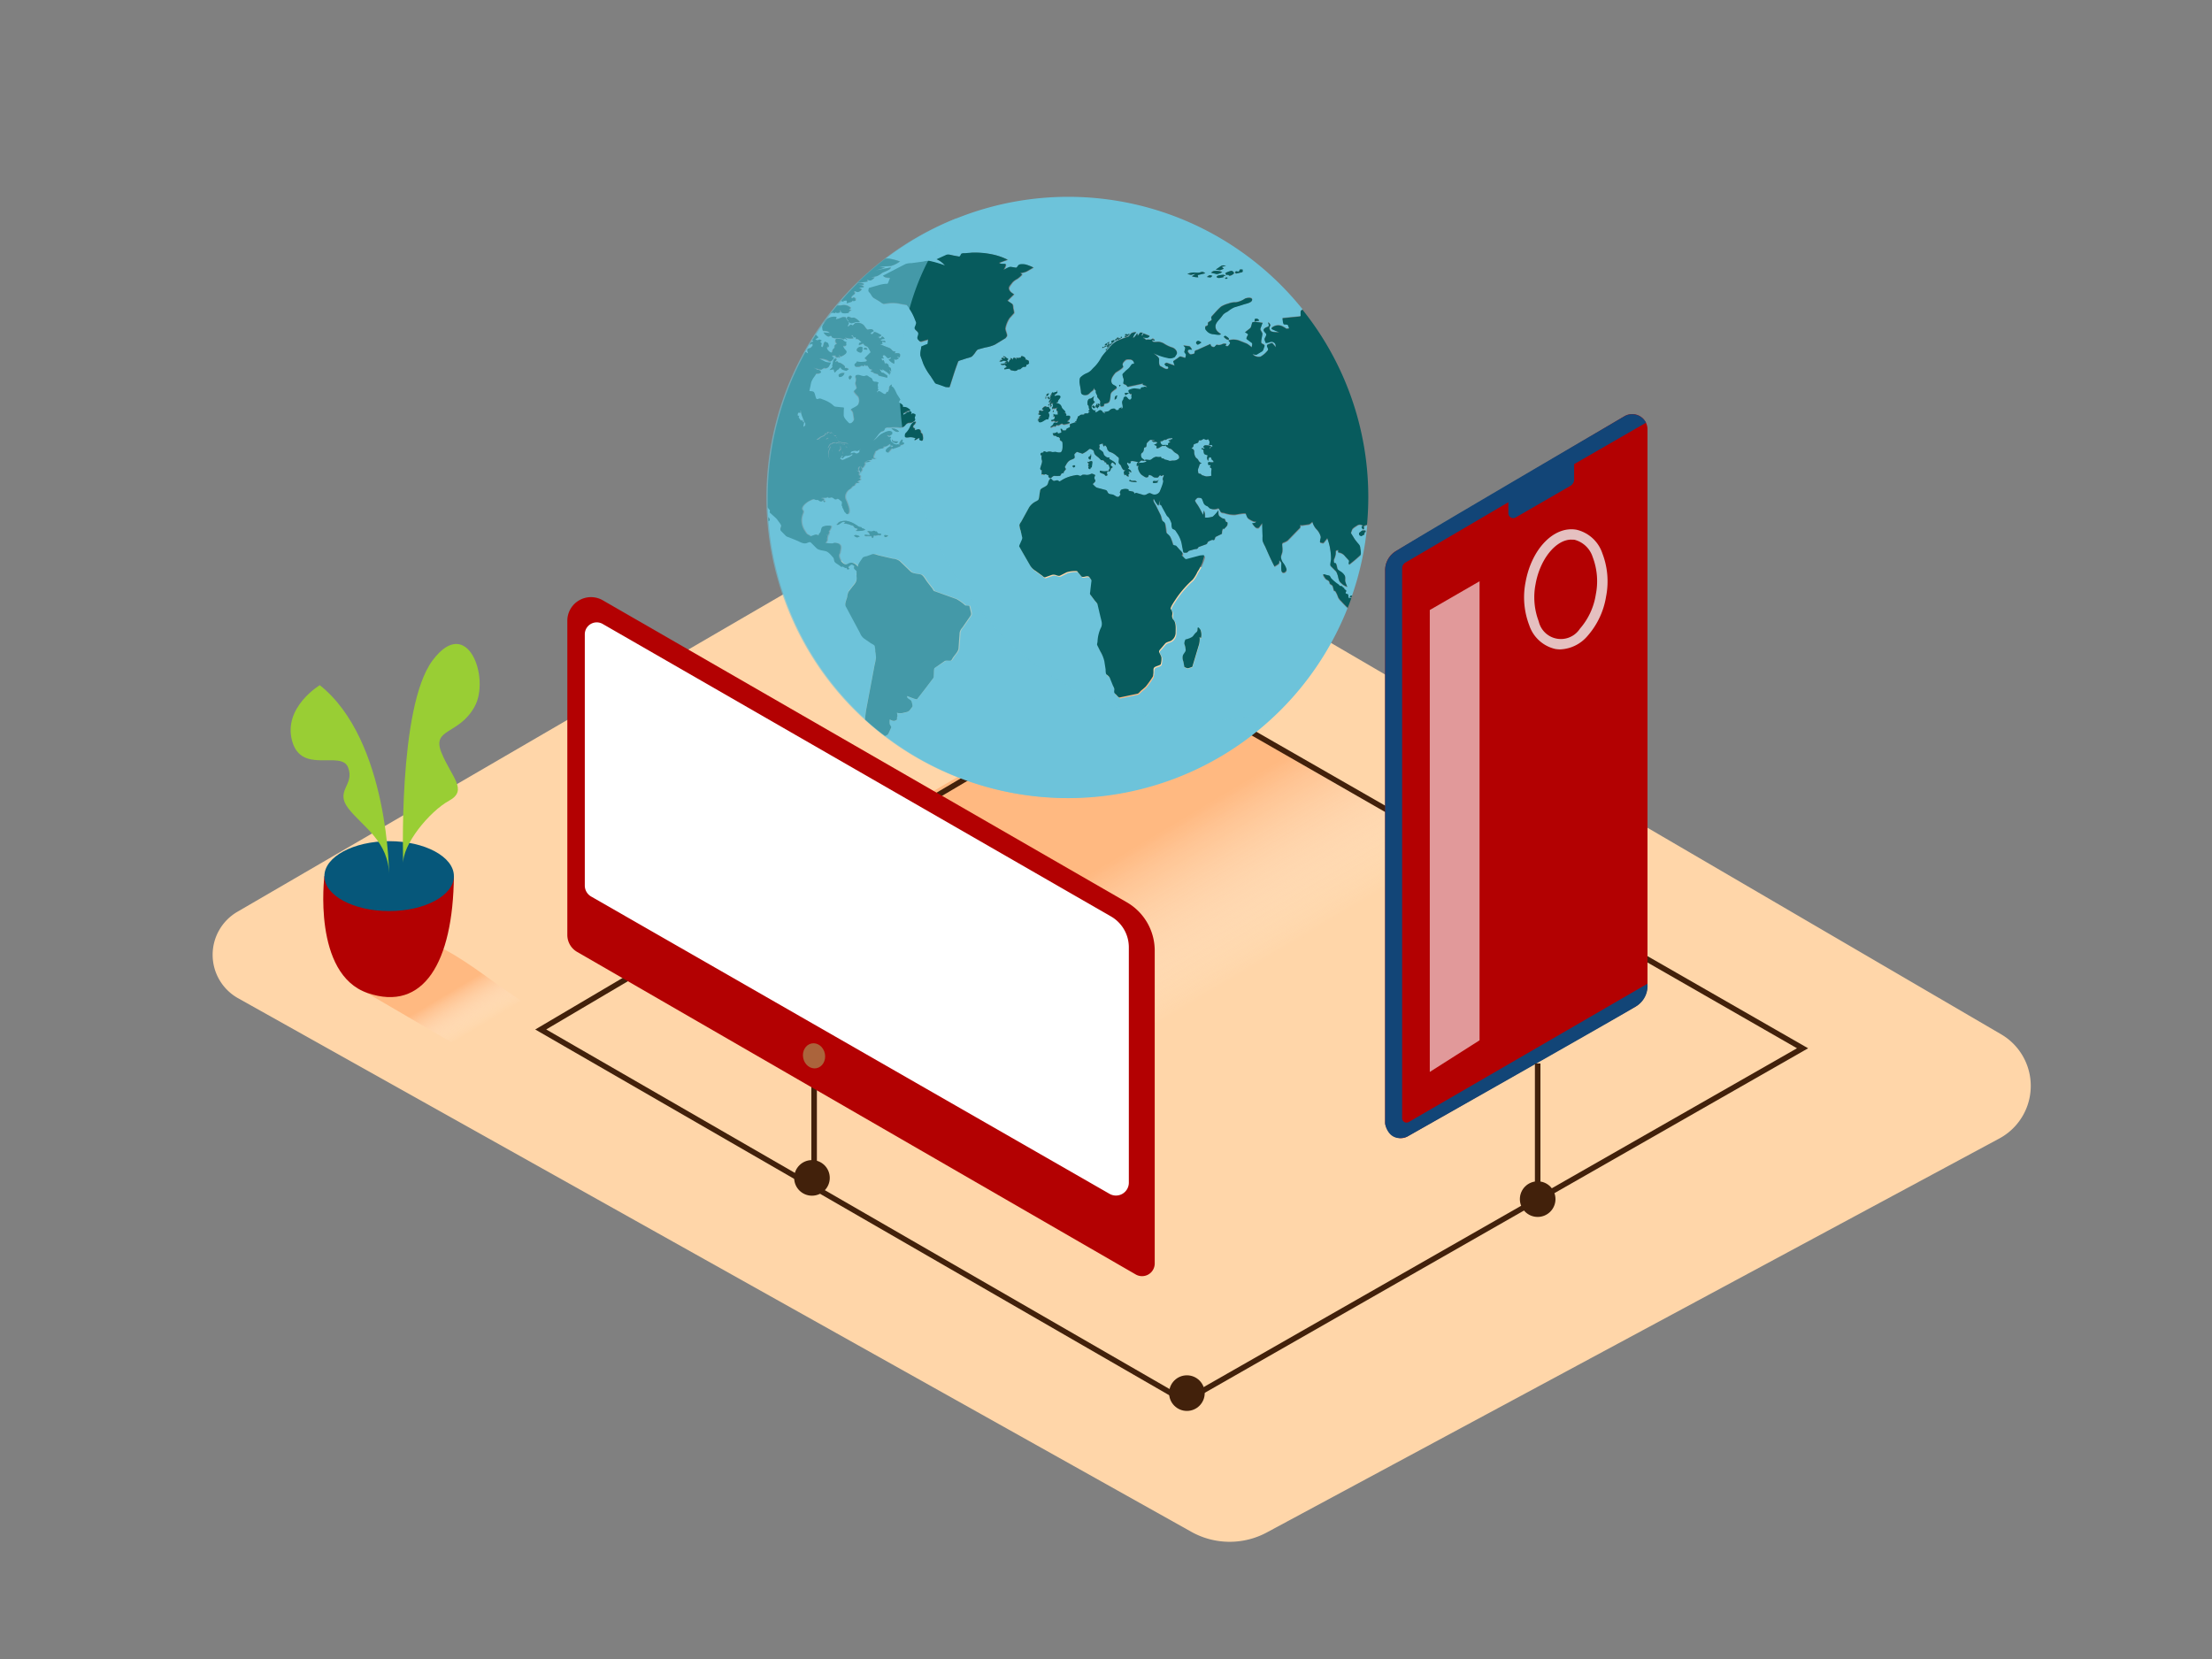 <svg xmlns="http://www.w3.org/2000/svg" xmlns:xlink="http://www.w3.org/1999/xlink" viewBox="0 0 400 300"><rect x="0" y="0" width="400" height="300" fill="#808080" stroke="none"/><defs><linearGradient id="linear-gradient" x1="208.49" y1="185.91" x2="193.08" y2="160.1" gradientUnits="userSpaceOnUse"><stop offset="0" stop-color="#fff" stop-opacity="0"/><stop offset="0.99" stop-color="#ffa86a"/></linearGradient><linearGradient id="linear-gradient-2" x1="85.18" y1="186.61" x2="80.95" y2="179.53" xlink:href="#linear-gradient"/></defs><title>151-160</title><g style="isolation:isolate"><g id="Layer_2" data-name="Layer 2"><path d="M183.73,83,42.89,164.9A9,9,0,0,0,43,180.48L215.43,277a14.2,14.2,0,0,0,13.66.11l132.46-71.24a10.8,10.8,0,0,0,.33-18.83Z" fill="#ffd6a9"/><path d="M186.86,212.08c35.88-23.7,56.62-26,90-50.55-21.15-11-57.08-32.47-70.13-40.63l-88.95,51.95,67.39,39.25Z" opacity="0.63" fill="url(#linear-gradient)" style="mix-blend-mode:multiply"/><polyline points="219.15 128.29 325.96 189.56 214.25 253.35 97.78 186.16 195.84 128.29" fill="none" stroke="#42210b" stroke-miterlimit="10"/><path d="M293.76,75.26c-9.8,5.8-34,20.15-41.28,24.36a4,4,0,0,0-2,3.53v99.52c-.15,2,2.15,3.91,4,2.84l40.75-23.2a4.66,4.66,0,0,0,2.69-4.15V77.64A2.76,2.76,0,0,0,293.76,75.26Z" fill="#b30102"/><g opacity="0.79"><path d="M282.15,117.43a5.23,5.23,0,0,1-.92-.08,6.48,6.48,0,0,1-4.68-4.25,14.14,14.14,0,0,1-.68-7.83c1.08-6,5.12-10.2,9.2-9.48a6.48,6.48,0,0,1,4.68,4.25,14.14,14.14,0,0,1,.68,7.83h0a14.14,14.14,0,0,1-3.34,7.11A6.84,6.84,0,0,1,282.15,117.43Zm2-19.85c-2.78,0-5.65,3.49-6.46,8a12.26,12.26,0,0,0,.56,6.78,4.11,4.11,0,0,0,7.45,1.33,12.26,12.26,0,0,0,2.87-6.17h0a12.26,12.26,0,0,0-.56-6.78,4.7,4.7,0,0,0-3.28-3.13A3.25,3.25,0,0,0,284.17,97.59Z" fill="#f2f2f2"/></g><polygon points="258.55 110.31 258.55 193.84 267.55 188.12 267.55 105.11 258.55 110.31" fill="#fff" opacity="0.6"/><path d="M297.65,76.44l-13,7.49V86.7a1.33,1.33,0,0,1-.66,1.15l-9.92,5.73a.88.88,0,0,1-1.31-.76v-2l-18.63,10.92a1.18,1.18,0,0,0-.58,1V202.2a.8.8,0,0,0,1.21.69l43.15-25a4.28,4.28,0,0,1-1.9,4c-2.24,1.43-41.54,23.66-41.54,23.66s-3.11,1.41-4-2.31V103.16a4.09,4.09,0,0,1,1.69-3.32c1.8-1.31,41.61-24.58,41.61-24.58A2.82,2.82,0,0,1,297.65,76.44Z" fill="#124577"/><line x1="278.06" y1="192.31" x2="278.06" y2="216.91" fill="none" stroke="#42210b" stroke-miterlimit="10"/><circle cx="278.06" cy="216.84" r="3.22" fill="#42210b"/><circle cx="214.63" cy="251.92" r="3.22" fill="#42210b"/><path d="M155.13,51.17h0Z" fill="#6dc3da"/><path d="M146.83,61.58l-.18.29a1,1,0,0,1,.39-.1C147,61.59,146.95,61.57,146.83,61.58Z" fill="#6dc3da"/><path d="M146.11,63.89c-.14-.45-.31-.85.24-.93.23,0,.36-.24.53-.41s0-.27,0-.44l-.43.21a.69.69,0,0,1,0-.12q-.42.7-.82,1.42A4.55,4.55,0,0,0,146.11,63.89Z" fill="#6dc3da"/><path d="M157.6,123.1l.56-3a10,10,0,0,0,.25-1.32,7.32,7.32,0,0,0-.14-1.13,3.45,3.45,0,0,0-.12-1c-.13-.21-.57-.4-.77-.53l-1.14-.79a2.27,2.27,0,0,1-.73-1l-1.41-2.63-1.16-2.17c-.24-.44.17-1.27.27-1.73a3.09,3.09,0,0,1,.23-.92l.66-.85c.49-.63.91-1,.79-1.88,0-.2-.15-.31,0-.46s-.05-.31,0-.41c.06-.27-.54-.52-.47-.78s.06-.29-.2-.44-.19-.1-.39,0a2.06,2.06,0,0,0-.39.32c-.07.06.13.29.17.37-.38.16-.36.21-.54-.21-.08.23-.46-.16-.67-.2s-.18.1-.25.06l-.35-.27c-.24-.18-.71-.4-.87-.66s-.07-.55-.25-.76c-.45-.52-.72-1-1.35-1.16s-1.3-.17-1.68-.55l-1-1c-.22-.22-.53,0-.8.09-.6.18-1.21-.25-1.78-.48l-1.38-.56a1.75,1.75,0,0,1-.53-.22l-.9-.92c-.28-.28-.11-.45,0-.84s-.4-.76-.54-1a2.85,2.85,0,0,0-.48-.57l-1-.9c-.07-.07,0-.28,0-.37s-.16-.26-.21-.32l-.2-.26q0,.91.09,1.82c.12.11.28.28.26.43s-.12.23-.22.22A54.17,54.17,0,0,0,156.41,130c.06-.67.14-1.34.26-2Z" fill="#6dc3da"/><path d="M154.65,81.91c.34.33,1.07-.3.7-.46l.31-.27c-.21.09-.66.42-.81.36s-.61,0-.89.1C153.37,82.42,154.41,81.68,154.65,81.91Z" fill="#6dc3da"/><path d="M153.19,82.42a.57.57,0,0,0-.56.21c-.15.13-.25.29-.47.18a.37.37,0,0,1,.29-.28c-.08-.11-.09,0-.13-.18a3.8,3.8,0,0,0-.41.63l.33.09-.07.1c.45,0,.64-.18,1-.32a3.52,3.52,0,0,0,1-.56c0-.11,0-.17-.07-.24C154.07,82.26,153.39,82.43,153.19,82.42Z" fill="#6dc3da"/><path d="M145,75.9c0,.05,0,.1,0,.16a.17.17,0,0,0,.05-.09c.16.06.11.26.09.42,0-.09.13-.19.23-.14s-.06.24-.08.33a.8.8,0,0,1,.18-.09.52.52,0,0,0-.16.59c.06.21.19,0,.18-.15l.13,0c-.09-.19.07-.4-.06-.51a1.54,1.54,0,0,1-.27-.55c-.1-.25-.59-1.32-.37-1.44l-.05,0c-.07.09-.09.07-.19.09a.3.3,0,0,1,.2-.23l-.11-.09c-.16.28-.15.37.07.53-.17-.08-.5-.24-.57,0-.13.47-.05.38.29.47-.4.09.09.56.19.76l.14.08C144.94,75.88,144.92,76,145,75.9Z" fill="#6dc3da"/><path d="M246.68,95.43c0,.15,0,.45-.23.32-.07,0-.15-.38-.18-.47s.16-.09.25-.11a.9.9,0,0,0-1-.12c-.25.2-.85.5-1,.83,0,.1-.23.53-.18.62l.45.72c.21.34.48.65.72,1s.48.53.5,1c0,.31.19,1,0,1.25a24.81,24.81,0,0,1-2,1.69c-.23-.24.09-.59-.08-.77l-.67-.73A1.7,1.7,0,0,0,242,100l.05-.4c-.53,0-.43.1-.48.67a3.77,3.77,0,0,1-.32,1,1,1,0,0,0,0,.44c0,.28,0,.23.28.22s.3.84.34,1,.58.49.78.65a2.17,2.17,0,0,1,.58.66c.12.3,0,.73.07,1.05a7.41,7.41,0,0,0,.36.91,2.47,2.47,0,0,1-1.09-.65c-.34-.27-.37-.42-.51-.87a4.27,4.27,0,0,0-.41-1.24l-1-1c-.14-.16.06-1,.08-1.23a8.93,8.93,0,0,0-.09-1.36,10,10,0,0,0-.59-2.41l-.51.63c-.22.27-.2.26-.52.19s-.32,0-.26-.42c0-.16.16-.59.09-.73a3,3,0,0,0-.79-1.34,3.13,3.13,0,0,1-.7-1.29c-.19.13-.46.43-.69.46l-1.19.17c-.05,0-.3,0-.34,0s.05.35,0,.42l-.59.6-1.66,1.71a3,3,0,0,1-.8.4c-.3.14-.19.36-.18.72a4.15,4.15,0,0,1,0,1c-.07.27-.29.7-.22,1a1.89,1.89,0,0,0,.44,1,3.36,3.36,0,0,1,.5.94c.27.63-.8,1.19-.88.33a7.58,7.58,0,0,1,0-1.1c0-.37-.12-.42-.37-.69,0,.26,0,.53-.19.67l-.68.44c-.63-1.19-1.16-2.41-1.7-3.64a6,6,0,0,1-.46-1,4.77,4.77,0,0,1,0-.83q0-1.18-.07-2.36l-.5.68c-.17.23-.19.2-.46.19s-.67-.6-.88-.84c.22,0,.69,0,.72-.33a1.49,1.49,0,0,1-.4,0,4.56,4.56,0,0,1-1-.55c-.2-.11-.33-.63-.43-.85s-1.78.13-2.06.17a5.67,5.67,0,0,1-1.85-.31c-.27-.06-.57,0-.71-.3-.25-.48-.19-.62-.67-.45A1.81,1.81,0,0,1,219,92c-.26,0-.43-.37-.67-.48a1,1,0,0,1-.69-.72c-.14-.3-.2-.7-.52-.75-.56-.08-.55-.06-.94.39-.13.16.33.72.43.88.35.58.64,1.2,1,1.8,0-.27.09-.54.13-.82a2.59,2.59,0,0,1,.2,1.29,3.47,3.47,0,0,0,1.43-.18,6,6,0,0,0,1-1.13c0,.34-.06.9.22,1.09a3.58,3.58,0,0,0,.52.36c.16.07.35,0,.44.18s.18.47.32.5.14.21.13.46-.53.68-.69.87c0-.08-.07-.15-.08-.23a1.66,1.66,0,0,0-.21.8c0,.3-.11.27-.36.39l-.76.37c-.15.07-.15.5-.29.57s-.31-.1-.43,0l-.56.24c-.26.11-.22.46-.46.54l-1.27.46c-.13,0-.15.11-.23.23s-.23.14-.41.17c-.37.07-.73.19-1.09.29s-.32.37-.61.37c-.45,0-.49.1-.58-.37l-.27-1.43a5.45,5.45,0,0,0-.88-1.87c-.22-.38-.26-.45-.65-.59-.23-.08-.22-.77-.27-1a3.9,3.9,0,0,0-.45-1c-.1-.19-.32-.29-.44-.5l-.75-1.36c-.13-.22-.22-.61-.52-.53,0-.28.08-.56.11-.84l-.33,1a4.59,4.59,0,0,1-.82-1.25c-.27.34.2.91.36,1.21l.93,1.89c.18.38.12.8.39,1.1.12.12.41.33.44.52s.1.64.15,1,0,.54.15.68a3.55,3.55,0,0,1,.57.55,8.21,8.21,0,0,1,.55,1.49c.06.16.5.13.62.26l.52.6c.29.33.87.7.42,1.13.3.09.63.71.87.65l2.48-.66c.15,0,.59-.23.72,0s-.21.93-.25,1.1a8.08,8.08,0,0,1-.94,1.86,6.41,6.41,0,0,1-.87,1.43,18.91,18.91,0,0,0-2.91,3.3c-.17.28-1.23,1.74-1.06,2a1.26,1.26,0,0,1,.27,1.09,1,1,0,0,0,.29.93c.45.61.3,1.55.33,2.31a1.72,1.72,0,0,1-.88,1.44c-.25.12-.76.24-1,.46l-.74.87c-.22.25-.49.37-.35.71s.43.73.41,1a3.83,3.83,0,0,1-.13,1.18c-.13.21-.75.36-1,.46s-.27.33-.32.76a3.26,3.26,0,0,1-.11,1,17.75,17.75,0,0,1-1.28,1.81,10.51,10.51,0,0,1-.85.73c-.16.14-.47.53-.67.57l-2.22.47-1,.21c-.16,0-.49-.4-.61-.51-.4-.36-.39-.35-.33-.93,0-.22-.23-.62-.3-.81l-.52-1.29c-.1-.26-.42-.45-.61-.64s-.12-.72-.15-.9l-.23-1.47a6,6,0,0,0-.72-1.77l-.57-1.15c-.08-.17,0-.49.06-.66a6.58,6.58,0,0,1,.55-2.36c.4-.7.15-1.26,0-2l-.55-2.35c-.06-.24-.37-.52-.51-.7l-.8-1.07c-.14-.19,0-.44,0-.68.06-.49.11-1,.17-1.46s.07-.44-.17-.78-.26-.42-.7-.39c-.25,0-.75.17-.93,0l-.77-.94a5.28,5.28,0,0,0-1.86.21l-1.11.56c-.29.15-.42.07-.73,0a1.29,1.29,0,0,0-.86-.08l-1.21.43c-.19.07-.41-.19-.56-.31l-1.16-.84a2.88,2.88,0,0,1-1-1l-1.48-2.57-.47-.83c-.07-.13.19-.61.24-.74s.34-.65.29-.9L184.58,96a4.05,4.05,0,0,1-.23-1.05,2.24,2.24,0,0,1,.32-.57l1.42-2.58a3,3,0,0,1,1.31-1.14c.3-.19.43-.19.48-.56l.21-1.36c.08-.54,1.15-.63,1.36-1.16.15-.36.21-.87.58-1,.1,0,.36.47.66.4.13,0,.43-.16.56-.1s.34.24.4.2a10,10,0,0,1,.88-.52,6.78,6.78,0,0,1,1.83-.57,1.76,1.76,0,0,1,.57-.06,1.45,1.45,0,0,0,.45.15c.15,0,.3-.18.44-.21a2.1,2.1,0,0,1,.41,0,1.55,1.55,0,0,0,1-.12c.28-.17.55.05.84.18-.22.48-.26.49,0,.95.11.21-.33.52-.47.68.23.21.52.6.82.67l1.51.4c.39.1.28.53.67.7s.66.09,1,.31.67.39,1-.17c.07-.13-.15-.33-.08-.45s.17-.41.27-.44a1.91,1.91,0,0,1,1.22-.08c.11,0,0,.26.15.28l.69.14c.18,0,.19.13.29.31s.23-.12.31-.09l1.1.32a.83.83,0,0,0,.84-.07c.42-.21.46-.27.88-.07a1.07,1.07,0,0,0,1.49-.47c.14-.39.83-1.61.56-2s.2-.8.12-.89-.24.07-.32.13-.24-.13-.35-.11-.26.32-.39.39a1.67,1.67,0,0,1-.51,0c-.32,0-.45-.33-.74-.38s-.35-.15-.43.07-.08.24-.33.29-.64-.29-.83-.4c-.36-.21-1-1.25-.6-1.69l-.39,0c-.06-.43.5-.55.74-.56a1.93,1.93,0,0,0,1.07-.24l-.37-.19c.08-.21.53-.12.73-.09.38.05.4-.05.7-.25a1.36,1.36,0,0,1,.7-.31,2,2,0,0,0,.87,0c-.07.12.05.23.18.3s.13-.17.34.12c.08.11.65.19.83.27s.5-.06.82,0a1.29,1.29,0,0,0,.9-.28c.25-.16.11-.6,0-.77s-.5-.3-.74-.53-.46-.55-.81-.59a3.36,3.36,0,0,1-.35-.21c-.14-.09-.27-.2-.4-.3l.11-.16.38.08c-.12-.41.15-.54.45-.53-.14-.12-.34-.23-.41-.39h.38c-.09-.29.29-.08.34-.26s-.24-.12-.33-.1a1.22,1.22,0,0,0-.89.36v-.11a1.34,1.34,0,0,0-.77.4l.06-.14c-.36,0-.2.41-.05.58s.47.11.77.11c-.21.38-.46.1-.69.22s-.72.56-1,.34c.16-.45,0-.39-.42-.57.18-.1.89-.35.41-.52a1.35,1.35,0,0,0-.48,0c-.11,0-.27-.17-.36-.23.2,0,.44.12.55-.1-.21.11-.75-.14-.88,0s-.55.47-.58.69a1.88,1.88,0,0,1-.08.52c-.07.1-.35.09-.37.21-.08.39-.06.67-.37.88s-.23.56-.09.85.59.41.56.5c-.08.25-.53-.07-.7.09l-.73.68c0-.26.12-.31.3-.42-.14-.06-.3-.06-.47-.12a4.47,4.47,0,0,0-.62-.1c-.11,0-.26.06-.36.1s0,.22,0,.27-.34,0-.51-.1c-.19.21,0,.4.13.6s.17.26-.06.5c.3.21.64.29.57.73-.18-.14-.31-.31-.5-.07.24,0,.26.19.09.33s-.09.22,0,.44c-.2,0-.36,0-.45-.21s-.17-.13-.32,0c-.16-.54-.27-.59.15-.93-.39,0-.39,0-.62-.4-.13-.2-.23-.53-.4-.67s-.19-.44-.16-.86-.09-.38-.38-.61a3.06,3.06,0,0,0-1.29-.78c-.12,0-.39-.38-.44-.51a1,1,0,0,0-.43-.7c-.13.39-.29.2-.34-.09s0-.21-.3-.13-.48.11-.29.45c.07.12-.17.4,0,.56a2.85,2.85,0,0,1,.59.45c.13.19.11.48.29.64s.32.33.59.35.48,0,.21.22c.25.2,1.49.72,1.18,1.14-.13-.07-.49-.56-.63-.42a.56.56,0,0,0-.22.38c0,.18.07.17.2.27.36.28-.25.36-.22.53s-.46.67-.44.27a.51.51,0,0,0-.17.68c.12.24-.37.32-.43.13-.11-.36-1.29-.31-.83-.83a2.19,2.19,0,0,0,1.47,0c.15-.1,0-.21.18-.3s-.17-.8-.25-.81-.34,0-.31-.17a.19.19,0,0,0-.29-.19c0-.16-.33-.43-.47-.41s-.4-.22-.58-.4-.77-.48-.87-.92-.1-.44-.44-.62c-.18-.1-.4-.17-.53,0a4.49,4.49,0,0,1-1.15.76l-.93-.31c-.16,0-.41.29-.52.4s.12.53,0,.7-.54.27-.71.36c-.5.26-.66.67-1,1.19-.09.15.3.29.11.55s-.42.41-.33.6c-.11,0-.37,0-.43.14s-.18.38-.28.39a7,7,0,0,1-1,0c-.29,0-.45.34-.68.41s-.57-.39-.32-.57c-.25.12-.37-.3-.68-.12s-.44-.07-.66.1a2.06,2.06,0,0,0,.07-.56l0-.31c0-.11-.12,0-.16,0-.19-.29-.05-.36,0-.69s.31-.81.18-1.11a1.55,1.55,0,0,1,0-.9c-.18.14-.29-.13-.22-.3s.39-.16.51-.17l-.05-.1c.3-.27.45.1.71,0a1.25,1.25,0,0,1,.88,0c.29.09.52-.05.78,0a1.62,1.62,0,0,0,.7.08c.5-.11.44-1.09.43-1.49s.06-.5-.29-.61-.23-.44-.19-.55c-.19,0-.12-.07-.2-.11s-.31-.05-.34-.08-.21-.2-.4-.19a.27.27,0,0,1-.31-.15c.05,0,.11,0,.16,0a.32.32,0,0,1-.21-.3,1.17,1.17,0,0,0,.63-.11c.38-.27.16.22.41.15.09,0,.56-.1.54-.23a2.19,2.19,0,0,0-.19-.59c.1,0,.29,0,.33.09s0,.17.17.18a1.07,1.07,0,0,0,.67-.09c-.07,0-.13-.05-.19-.06a1.42,1.42,0,0,1,.61-.36c.29-.14,0-.34.13-.57s.52-.21.65-.27a1,1,0,0,1,.62-.08c-.09,0-.33-.06-.34-.16s.23,0,.25-.07,0-.15,0-.21a1.26,1.26,0,0,0,.25-.59c0-.12.23-.1.31-.19.26-.32.53-.13.84-.23,0,0,0-.16.08-.18l.26,0a1.52,1.52,0,0,1,.41,0c0-.25.16-.18.34-.21-.09,0-.36-.26-.23-.36s0-.15,0-.37.07-.36-.13-.52-.12-.22-.13-.43.06-.76.43-.78.53-.32.8-.46c-.19.28-.29.88.12,1-.24.39-.7.52-.62,1s.42.7.77.54l-.14.31c.35.2.64-.29.94-.33a.63.63,0,0,1,.43.28c.06.2.24.25.41.34a.57.57,0,0,0,0-.19l-.29,0c.21-.13,1-.15,1.11-.34a1,1,0,0,1,1.25-.24L201.7,74c0,.33.45.37.62.17s.09-.27.13-.31.13,0,.17,0,.26-.15.34-.28a.86.86,0,0,1-.21.31c.55.27.22-.74.21-1a.69.69,0,0,1,.17-.51c.12-.14,0-.36.21-.5.49-.36.61.44,1,.47.2,0,.34-.27.31-.45s.08-.57,0-.6-.16.09-.2.06a2.47,2.47,0,0,1-.22-.23c-.05-.06-.15-.47-.1-.49a2.37,2.37,0,0,1,1.14-.32l.84.1c.38,0,.06-.09.29-.24s.36,0,.54-.14.39,0,.53.05c-.08-.26-.6-.35-.82-.45,0-.06,0-.16.08-.21-.78.15-1.58.34-2.38.5-.08,0-.41.14-.46.05a.73.73,0,0,0-.46-.4c-.31-.13-.28-.1-.23-.46a1.2,1.2,0,0,0,0-.6,2.41,2.41,0,0,1-.18-.72c0-.15.35-.4.45-.52.25-.29.6-.47.84-.78.13-.15.32-.52.48-.6s.4.08.31-.24a.78.78,0,0,0-.8-.59c-.54,0-.59,0-1,.38-.24.27-.37.49-.17.83s-1.3,1.07-1.42,1.23c-.37.46-1,1.21-.59,1.9.17.3.66.29.82.63s-.3.45-.48.6-.54.37-.6.79a5.16,5.16,0,0,1-.17,1.14c-.18.42-.5.42-.86.5-.14,0-.14.21-.18.35s-.16.12-.32.14-.28.08-.33-.2a1.27,1.27,0,0,1,0-.53c.11-.3-.32-.65-.49-.88s0-.28-.08-.4a2.5,2.5,0,0,1-.23-.47c0-.15.1-.42-.07-.45s-.17-.29-.22-.44c-.1.4-.18.44-.5.67s-.4.4-.63.54-1.25.1-1.27-.44-.28-1.33-.25-2,.07-.58.49-.93a3.65,3.65,0,0,1,.75-.44,2.44,2.44,0,0,0,.85-.54c.22-.25.45-.49.7-.72a7.84,7.84,0,0,0,1.14-1.73,11.66,11.66,0,0,1,1.33-1.57A4.81,4.81,0,0,1,202,61.6a16.27,16.27,0,0,1,2-.75c.27-.08.41-.51.65-.66a1.47,1.47,0,0,1,.85-.15,2,2,0,0,0-.6,1c.3-.06.57-.57.76-.82q0,.23.09.46l.41-.55c.06-.08.41,0,.51,0l-.25.43c.36.28.15-.4.45-.28l.94.37c.26.11-.23.35-.33.38a2.88,2.88,0,0,1-.77-.07c.12.21.36.14.46.39,0,.06.34,0,.45,0,.27,0,.52.14.7-.1s.41.13.53.19c-.07.25-.3.09-.48,0-.08.52.82.32,1.06.32a2.22,2.22,0,0,1,1.19.4,6.46,6.46,0,0,0,1.24.59,1.35,1.35,0,0,1,.92.72c.13.39.11.38-.11.72s-.18.34-.4.41a1.63,1.63,0,0,1-1.14.07,10.61,10.61,0,0,1-2.51-.85c.25.25,1,.72,1,1.09s-.06,1.13.28,1.28.88.61,1.26.45c.22-.09.11-.45-.11-.45s-.32-.2-.47-.4c.35-.32.37-.25.81-.1l1.05.37a5.5,5.5,0,0,1-.27-.8l.79-.53c.14-.09.4-.36.56-.31l.84.25c0-.16.17-.46.11-.61s-.29-.49-.31-.43c.06-.26.13-.51.19-.77,0-.09-.28-.36-.34-.44l1,.13c.25,0,.42.42.58.63-.17,0-.66,0-.75.13s.13.42.29.63.44.08.7,0,.09-.28.26-.51.37-.17.48-.22l.92-.42,1.4-.63c.13.44.13.44.54.54s.41-.43.64-.41a1.32,1.32,0,0,0,.87-.06,1,1,0,0,1,.85-.07l-.18.31c.43.13.41.15.7-.23s.09-.39-.17-.73a3,3,0,0,1,2.09.08l1.25.5a4.74,4.74,0,0,1,.87.66c0-.16.18-.69.05-.78l-.92-.69c-.2-.15.12-.58.21-.79s-.4-.36-.54-.45l.91-.72c.21-.17.29-.75.38-1s1.55,0,1.89,0l-.39,1.06c-.07.19.25.61.33.79s-.35,1.7-.1,1.87.63.23.48.61c-.09.21-.19.7-.38.82l-1,.6c-.14.09-.58-.06-.75-.08a1.51,1.51,0,0,0,1.45.45,4.38,4.38,0,0,0,1.27-1.1c.37-.37-.58-.94.2-1.17.15,0,.57-.27.69-.14l.59.69c0-.3,0-.59-.25-.76a.7.7,0,0,0-.73-.17c-.09,0-.85.18-.87.11s-.25-.58-.15-.78.41-.58.24-.83-.54-.59-.4-.81.46-.34.76-.46,0-.62,0-.75c.17,0,.49.41.39.59-.23.43-.2.42,0,.85s1.36.29,1.66.32a13.37,13.37,0,0,1-1.28-.53c-.49-.23.36-.59.55-.65a1.75,1.75,0,0,1,1.41.18,3.14,3.14,0,0,1,.51.31c.16.11.38,0,.56,0a2.26,2.26,0,0,0-.23-.63c-.11-.11-.53-.09-.68-.11s-.24-.9-.27-1.12l2-.2,1.11-.11c.25,0,.15-.28.15-.53,0-.48,0-.49.35-.71l0,0a54.31,54.31,0,0,0-75.39-9.15,2.24,2.24,0,0,1,.81,0,11.2,11.2,0,0,1,1.83.49,5.25,5.25,0,0,1-1.59.81l-2.11.16,1,.16-1.65.49,2.7-.54c0,.44-1.21.74-1.58,1a3.87,3.87,0,0,1-.94.58l-1.05.22.66,0a2,2,0,0,1-.67.53c-.21.11-.49-.05-.71-.11l.1.33c-.58.12-1.16.18-1.74.24h0c.32,0,1.13-.06,1.06.31h-1c.24.06,1,.09,1,.45l-.87.11.5.27a1,1,0,0,1-.66.49c-.18.06-.57-.2-.68-.11s.32.25,0,.51c-.1.09-.63.47-.52.63s.13.13.31,0,.19,0,.35.07.08.29.09.4-.23.13-.3.15-.19-.1-.22-.09-.12.19-.21.22l-.87.27c.06-.26.15-.34-.05-.5s-.25.17-.45-.05c0,.32-.31.24-.49.08l-.73.86.07,0c.27-.1.49,0,.75-.05a1.76,1.76,0,0,1,1.66.51l-.36.27a.75.75,0,0,1,.43.17c-.26.09-.36.06-.44.34,0,.13-.6.14-.72.16a1,1,0,0,1-.55-.11c-.23-.08-.06-.42-.37-.42,0,.12,0,.25.07.37-.23,0-.69.25-.77-.08-.09.33-.5.24-.66,0,0,.07,0,.15,0,.22h-.22l-.82,1.08a1.6,1.6,0,0,1,.33-.2,2.16,2.16,0,0,1,1.39-.17l-.11.43a5.71,5.71,0,0,0,1.12-.38,1.53,1.53,0,0,1,.55,0c.21,0,.16.29.27.44s.21.14.31.36.11.32-.05.62.07.25.22.1.24-.25.56-.06c.09.05.35-.27.43-.35s.44-.08.59-.1a1.57,1.57,0,0,1,1,.4c.19.18.64.89.83.83s.88-.18,1,.27c-.11.07-.59.27-.55.4.11.3.46.06.56-.17s1.16.39,1.37.49c-.09.29-.48.29-.71.37.18,0,.39,0,.32.26.19-.1.46-.15.5-.42.18.12.46.24.45.51a.92.92,0,0,0-.72.19,1,1,0,0,0,.5.13c.32-.06.3-.07.42.27l-.63-.13.07.42-.44.05c.52.24,1.05.44,1.59.64a1.12,1.12,0,0,1,.54.4c.23.25.38.24.7.28l-.21.33a2.43,2.43,0,0,1,.81,0c.33.14.2.35.16.71-.16,0-.42-.14-.53,0l.38.18c-.38.2-.53.39-.89.14a2.09,2.09,0,0,1,0,.85,2.35,2.35,0,0,1-1-.76c.19-.09.48-.12.39-.42-.12,0-.39.21-.51.18s-.32-.35-.48-.43-.31-.12-.42,0,.13.23.14.5l-.41-.05.13.42c.21-.08.25-.18.33.06l.19.6c.06-.31.22-.17.4-.09s.21.17.26.45.25.15.36.33a2.33,2.33,0,0,1,.08.65l-.25-.33c-.15.26.23.33.12.6-.06,0-.13,0-.18-.05l.12.31c-.11,0-.38-.33-.55-.43l-.9-.57c0,.08,0,.18.08.26l-.53-.24.3.52c.07.12.35.1.46.18l.55.39c.18.13.11.22.08.45L159,68c-.18,0-.17-.27-.28-.3l-.75-.19.08-.13a1.07,1.07,0,0,1-.63-.23l.4-.2c-.23-.12-.49-.1-.63-.32-.25-.39-.25-.63-.64-.37,0-.17-.09-.26-.25-.23,0,.07,0,.16,0,.23-.22-.05-.47-.2-.65,0s-.49.12-.74.13-.42-.31-.34-.46.44-.27.4-.52a3,3,0,0,0,1.14.08c.09,0,.64-.11.67-.19s-.32-.38-.41-.45l.91-.92c.08-.08.22-.14.16-.25l-.38-.71c-.2-.36-.6-.26-.79-.58s-.12-.23-.37-.13l-.56.21c0-.47.08-.4.49-.52-.22-.18-.7-.81-1-.53,0-.13,0-.25-.07-.37s-.23,0-.3,0-.2-.57-.51-.27c.25.07.28.2.4.44a2.68,2.68,0,0,1-1.55-.16l.44.42c-.2.07-.25-.18-.43-.2s-.11.18-.19.15l-.36-.14a4.13,4.13,0,0,0-1.21-.07,1.28,1.28,0,0,1-.55-.15c-.22-.2.07-.31-.33-.27-.18,0-.28.19-.5.06a1.71,1.71,0,0,1-.72-.68l1.15.1c-.38-.41-.73-.35-1.26-.41-.06,0-.11-.58-.13-.66s.2-.56.27-.74l0-.06q-.75,1.05-1.46,2.14c.16.18.36.35.47.48l-.67.45c.22.09.4.23.6.09s.39,0,.6.14l-.32.22c.21.18.33.19.26.48s-.12.35.14.51a1.1,1.1,0,0,0,.26-.6c0-.1.1-.52.28-.41s.53.23.56.38.21.53-.09.63c0-.06,0-.12,0-.18-.62.35.76,1.59.82.92,0-.19,0-.3.13-.42s.27-.19.27-.29c0-.5,0-.48.43-.66-.17-.27-.33-.39-.26-.71s.24-.24.52-.19.68,0,.81.16a.94.94,0,0,0,.66.4c-.14.26.09.43-.07.62s-.43.07-.57.09a2.06,2.06,0,0,0,.42.71c.22.21.33.38.08.69a3,3,0,0,1-.77.47c-.21.13-.36-.15-.53-.31l.26.59-.4-.21.05.16-.41-.1c-.09,0,0-.26-.11-.25s-.49-.08-.6.16l.38.22a1.64,1.64,0,0,1-.46.58c-.3.17-.41,0-.73-.14a3.13,3.13,0,0,0-1.46-.26l1.12.57a3.61,3.61,0,0,0,1,.13c-.12.2-.32.76-.52.85s-.27.17-.4.17-.31-.07-.44,0c-.41.29-.45.31-.92.17l-.89-.24.59.27s-.07.09-.12.13a.66.66,0,0,1,.65.09c.15.08.38.3.13.42a1.15,1.15,0,0,1-.68.11c-.09,0-.25.33-.3.41a4.15,4.15,0,0,0-.71,1.23c-.11.51-.21,1-.32,1.54.21,0,.66.05.81.19s.27.76.36,1c.15.42.24.27.64.18.21,0,.45.1.64.17a5.8,5.8,0,0,1,1.56.8c.17.12.49.47.69.49l.89.1c.11,0,.68,0,.67.13,0,.41,0,.83-.05,1.24,0,.58.55,1,.89,1.43s1-.35,1-.7l-.18-1.11c0-.2-.29-.46-.4-.62.36-.24,1.06-.5,1.32-.86a1.53,1.53,0,0,0,0-1.49,4.39,4.39,0,0,1-.56-.6c-.23-.32-.3-.29,0-.56s.34-.25.22-.67c-.06-.23-.21-.5-.13-.73a1.12,1.12,0,0,0,0-.91c-.08-.26.08-.35.35-.39.49-.06.94.37,1.43.14.31-.14.39,0,.67.22s.52.26.56.44.22.48.52.43a1,1,0,0,1,.63.19c-.13.22-.21.28-.16.53a1.18,1.18,0,0,1,0,.68c.07,0,.13,0,.2,0-.12.15-.46.39-.27.56.31-.94,1.44,1.11,1.68-.16.05.06.15.06.2.12.13-.27.33-.53.28-.83s.27-.63.48-.58l-.08.34c.49,0,.82,1,1,1.43.13.22.52.67.54.93s-.24.34-.21.47.26.21.3.24a1.8,1.8,0,0,1,.4.32c.09.15-.06.31.14.32a1.33,1.33,0,0,1,.85.24c.21.15.64.35.17.42a5.11,5.11,0,0,0-.77.23c.16.06.36-.06.53-.11-.11.21-.48.23-.69.29s-.14.46,0,.32a.52.52,0,0,1,.3-.19c.12,0,.08-.11.15-.15a1.44,1.44,0,0,1,.6-.17.31.31,0,0,1-.22-.12c.15,0,.44,0,.5.19s-.17.21,0,.39c.17-.31.37-.15.63-.06s0,.47,0,.59.18.31,0,.58a1.62,1.62,0,0,1-.58.36c-.2.05-.4,0-.64.08a1.13,1.13,0,0,0-.5.41,1.16,1.16,0,0,1-1.17.39,9.13,9.13,0,0,0-1.54,0c-.46,0-.94-.13-1.07.49,0,.16-.48.21-.61.3a4,4,0,0,0-.55.59,6.81,6.81,0,0,1-.84,1c.62-.3,1-1,1.58-1.27.43-.21,1.59-.86,1.89-.09l-.16-.06c.31.21-.11.37-.27.51s-.37-.13-.6,0c.09,0,.32.28.33.27a.71.71,0,0,1,.43,0,.74.74,0,0,1-.28.44c.07,0,.16,0,.24,0-.12.33.23.59.48.65l-.08.06c.36.18.72.32,1,.09l0,.17a.49.49,0,0,0,.21-.06c-.22-.28.22-.68.37-.91.28.1.12.35.06.58.21-.16.5.16.32.23a1.24,1.24,0,0,1-.71.2c.06,0,.09.13.14.18L162,81a1.07,1.07,0,0,0-.33.16c-.13.11-.16-.15-.27-.06s-.38.47-.6.68-.29-.06-.38-.09c-.31-.44.44-.83.69-1s.09,0,.18.1.27-.06.42-.19c-.2,0-.45-.08-.62,0a.7.7,0,0,1,.16-.32c-.23-.06-.52.24-.71.37s-.12-.1-.27.07-.24,0-.34,0c.15.48-.66.31-.77.52l-.1-.1c-.13.26-.24.29-.48.38s-.17.18-.23.35-.56,1.1.07,1l-.05-.12a.72.72,0,0,1,.13.15c-.19.13-.41,0-.61,0s-.07.27-.21.28a1.8,1.8,0,0,0-1.07.33c.29,0,.52-.18.8-.22l-.09.07c.08,0,.16,0,.23,0a1.24,1.24,0,0,1-.54.21c-.18,0-.49-.05-.59.14.43,0-.19.87-.35,1,.1-.18-.21-.3-.28-.51,0,.25.33.6.22.83a5.12,5.12,0,0,0-.39.76h0a1.31,1.31,0,0,1,.15-.48c-.11-.07-.06-.3-.28-.24a2.15,2.15,0,0,1,.11-.5s.16-.36,0-.24c-.37.27-.26.44-.16.89a1,1,0,0,0-.35-.18c.09.14.32.18.39.31s-.08.4,0,.5.3.09.24.39-.2.22-.41.29c.18,0,.5-.06.45.21,0,.11-.4.12-.5.14.06,0,.1.09.16.12s-.13.08-.23.08c.09.22.22,0,.37.11l-.31.17c-.08,0-.19-.09-.26-.05s-.25.37-.34.49-.29.05-.4.2a1.45,1.45,0,0,1-.34.39,1.7,1.7,0,0,0-.85,1,1.34,1.34,0,0,0,.07,1,9,9,0,0,1,.49,1.33c.07.25.14.89,0,1.07s-.25.32-.41.09c-.05-.07-.34-.33-.35-.36a3.15,3.15,0,0,0-.22-.53c-.09-.19-.18-.31-.13-.54l-.1.09c-.09-.29.18-.72-.11-.92s-.4-.53-.71-.43-.34.18-.49.07a2.15,2.15,0,0,0-.47-.31c-.27-.07-.72.28-.8-.17-.05.4-.93.11-1.19.32.18,0,.86.1.35.34.05,0,.33.12.34.17a.15.15,0,0,1-.19.18c.07-.18-.2-.25-.33-.33,0,.13,0,.17,0,.27-.12-.26-.23,0-.4-.11s-.3-.31-.55-.22-.33-.08-.46-.13-.64.19-.88.29c-.39.16-1.33.86-1.33,1.42,0,.17.23.35.24.52a1.63,1.63,0,0,1-.12.42,3.58,3.58,0,0,0-.22.95,3.41,3.41,0,0,0,.56,2.08c.26.4.36.68.8.8.09,0,.23.25.31.22l.53-.2a1.61,1.61,0,0,1,.48-.11c.13,0,.23.16.29.13a1,1,0,0,0,.23-.11s-.06-.14,0-.2a.71.71,0,0,0,.29-.39c.1-.34.07-.75.44-.89a2.75,2.75,0,0,1,.8-.16c.21,0,.79-.1.61.35-.07.17-.31.69-.44.71.07,0,0,.1.18.1-.06,0-.1.11-.15.15l0,0,.08-.06a3.41,3.41,0,0,0-.17.64.41.41,0,0,1-.1-.37,1.25,1.25,0,0,0-.14.24c.28,0,0,.54.05.74s-.21.5-.33.62a6.56,6.56,0,0,0,1.2.1c.17,0,.29-.12.45-.1a2.35,2.35,0,0,1,.6.09.75.75,0,0,1,.53.84c0,.27-.09.54-.13.81s-.15.29-.17.44c-.09.74.8,1.93,1.47,1.66.41-.17.62-.34,1.06-.21a1.83,1.83,0,0,1,.89.7c0-.52.62-1.23.87-1.65.08-.13.56-.21.69-.26l1.05-.38c.32-.12.9.16,1.22.24l2.49.58a2.41,2.41,0,0,1,1.25.44l1.94,1.87c.41.39,1.3.4,1.82.53s.87.93,1.18,1.33l.94,1.22c.07.1.24.43.36.47l2,.72,2,.72a8.42,8.42,0,0,1,1.62,1.16c.09,0,.71,0,.73.09.07.3.14.6.21.89.15.65.16.63-.19,1.15l-1.3,1.88a1.84,1.84,0,0,0-.48.9c-.07.92-.13,1.85-.2,2.77,0,.61-.68,1.24-1,1.73-.14.21-.25.56-.5.57s-.79-.07-1,.07L169,120.84c-.12.09-.12,1-.14,1.16s0,.52-.11.68l-1.52,2-1.39,1.79c-.11.13-1.57-.49-1.79-.56-.13.5.7.55.79,1a3,3,0,0,1,.17.83c0,.19-.32.47-.42.62-.31.45-.72.44-1.21.57a2.14,2.14,0,0,1-1.19,0c.09.31.17.43.06.72s0,.48-.09.55c-.48.34-.76.19-1.27-.06a3.93,3.93,0,0,0,0,.83c0,.18.33.48.26.65l-.46,1c-.15.33-.2.29-.54.38a.43.43,0,0,0-.12.06,54.33,54.33,0,0,0,83.64-23.06c-.41-.39-.79-.79-1.17-1.2a2.83,2.83,0,0,1-.55-.7,4.69,4.69,0,0,0-.51-1.12c-.09-.1-.24,0-.28-.2l-.18-.66c-.1-.37-.57-.29-.59-.7s-.44-.45-.64-.62-.6-.72-.5-.87.71.15.84.17c.43,0,.36.21.59.54a6.26,6.26,0,0,0,.71.65c.25.24.55.33.75.6s.23.13.4.16.09.09.26.22.26,0,.26.27.3.11.34.34-.15.21-.12.41.28.17.38.21.1.38.12.48.26.18,0,.41a.37.37,0,0,1,.49-.09l.06-.17s0-.07-.07-.06a.25.25,0,0,1-.23-.06c.1-.13.16-.35.31-.13,0,0,0-.09,0-.14a.16.16,0,0,1,.14,0A54,54,0,0,0,247.24,95l-.46.17C246.59,95.2,246.63,95.2,246.68,95.43Zm-38.19-8.37c.08-.15.45-.07.55-.06s.41-.16.56-.23c-.14.13-.38.23-.25.47C209.26,87.27,208.24,87.56,208.49,87.06Zm-4.16-.31a.85.85,0,0,0,.71.19c.16,0,.53,0,.52.23a3.75,3.75,0,0,1-1.35-.17A.74.74,0,0,1,204.32,86.75Zm-7.45-4.09a1.79,1.79,0,0,0,.32-.27c.08-.11,0-.22.1-.25a1.92,1.92,0,0,1-.11,1C197,83.13,196.7,82.82,196.88,82.67Zm-.19.82.15.06c.14-.09.72-.4.66.11l-.09.75c0,.24-.23.12-.24.25s-.17.21-.32.08,0-.2,0-.43c0,0-.12-.11-.12-.15s.15-.22.13-.29S196.59,83.76,196.68,83.49Zm-2.24.84-.26.22-.3-.24C194.15,84.15,194.27,84,194.45,84.32Zm3.39-10.53c-.13,0-.33-.25-.35-.37.15-.08.3-.13.34,0A.17.17,0,0,1,197.84,73.79Zm6.3-2.68c-.23.15-.53.22-.68.47a.38.38,0,0,0-.12-.45A1.08,1.08,0,0,1,204.14,71.11Zm-1.53-1.36h-.08c0,.05,0,.11,0,.16C202.14,69.66,202.57,69.42,202.61,69.75Zm-.56,1.82c-.11.15-.26.25-.1.43a1,1,0,0,0-.41.33C201.52,71.94,201.57,71.45,202.05,71.57Zm-3.91,1.75a.2.2,0,0,0,.12-.25.44.44,0,0,1,.17,0c-.07.14,0,.21.12.22-.32-.64.77,0,.1.11.06,0,.09.12.15.16-.27,0-.25.27-.28.51,0-.2,0-.38-.21-.36S198.1,73.46,198.15,73.32Zm18.34-11c-.32-.32-.22-.52.14-.67a1.12,1.12,0,0,1,.62.31C217.13,62,216.65,62.44,216.49,62.28Zm5.72-.89c-.22.19-.84-.32-.91-.52l.28-.17C221.67,60.77,222.43,61.19,222.21,61.39Zm4.92-3.75a.49.49,0,0,1,.56.35l-.82.15C226.9,57.81,226.82,57.67,227.13,57.63ZM224,49.11c.09-.05.1-.29.19-.35s.36,0,.47,0c0,.33.11.45-.19.52l-1,.22a1.49,1.49,0,0,1-.21-.2C223.5,48.88,223.76,49.25,224,49.11Zm-.92.39c-.18.2-.67.56-.87.31s-.21-.1-.39-.09-.18-.18-.24-.35a4.67,4.67,0,0,1,1-.38C222.84,48.93,223.3,49.27,223.09,49.5Zm-1.78.61c-.31.06-1.16.33-1.29,0s1.14-.4,1.26-.41l.36.19-.46.07C221.24,50,221.27,50.07,221.31,50.12Zm.67.17-.27.14a2.26,2.26,0,0,1-.23-.18C221.65,50.21,221.88,50.06,222,50.29Zm-1.25-2.13c.36-.26.53-.16,1-.09l-.78.19.38.34-.64.26-.8-.11C220.16,48.56,220.45,48.37,220.74,48.16Zm-.68.81a2.94,2.94,0,0,1,1,.22,2,2,0,0,1-1,.37l-1-.25C219.4,48.93,219.57,49,220.06,49Zm-.8.91-.36.29-.66-.09C218.69,49.72,218.71,49.69,219.25,49.89Zm-.87,8.86c.15-.29-.14-.31.18-.54.08-.06.58-.34.55-.44-.06-.27-.16-.4,0-.59l.68-.75a12.43,12.43,0,0,1,1-1,4.83,4.83,0,0,1,1.31-.55,3.38,3.38,0,0,1,1.37-.24A4,4,0,0,0,225.1,54c.21-.17,1.4-.44,1.35.18s-1.2.72-1.49.82c-.57.2-1.16.36-1.74.54a5.13,5.13,0,0,0-1.2.77,3.2,3.2,0,0,0-.78.5c-.18.24-.36.49-.56.72s-.88.87-.86,1.45c0,.74.45,1,1,1.41-.33.28-1.12,0-1.49,0a1.68,1.68,0,0,1-1.09-.58c-.27-.29-.31-.3-.28-.71S218.28,59,218.38,58.75Zm-2-9.42a1.76,1.76,0,0,0,.86-.13c.31-.08.47.07.72.24l-1.38.33.11.39a3.1,3.1,0,0,1-1.15-.18l.7-.47-.88.23-.64-.17A2.8,2.8,0,0,1,216.37,49.32ZM199.94,63.48a.89.89,0,0,0,.1-.18c-.09,0-.06-.06-.13-.11.18,0,.31-.07.3-.31C200.25,63.2,200.14,63.27,199.94,63.48Zm.35-.45a.73.73,0,0,1,0-.25.74.74,0,0,1,.18,0c.06-.16.16-.26.31-.25Zm3.54-2.57c.2.06.17,0,.33-.13,0,.16-.13.21-.24.32s-.43.09-.49-.21A.8.8,0,0,1,203.83,60.46Zm-.44.29a1.72,1.72,0,0,0,.56-.06c.17-.09.18-.28.39-.28a1.56,1.56,0,0,1-1.1.59C203.39,61,203.48,60.89,203.39,60.75Zm-.51.17c0,.18,0,.25-.18.16l0-.15A.57.57,0,0,1,202.88,60.92Zm-.19.28-.42.2-.3.1C202.11,61.3,202.47,61.06,202.69,61.2Zm-.36-.08a.25.25,0,0,1-.24.17,1.16,1.16,0,0,1-.17-.07C202,61,202.18,61,202.33,61.12Zm-.47.11c.24.09.1.16,0,.32l-.34,0A2.89,2.89,0,0,0,201.86,61.23Zm-.66.34c.16-.05.27-.12.36.08-.11.09-.63.61-.61.23S201,61.64,201.21,61.57Zm-.15.56.39-.33-.56.6C200.83,62.23,200.89,62.13,201.06,62.13Zm-.25.34a.26.26,0,0,0-.33.13c-.13.17-.2.11-.4.07.12-.13.09-.07.11-.24h.13c-.05-.17,0-.3.18-.3l-.07.36c.18-.09.11-.25.21-.31S200.85,62.33,200.81,62.47Zm-.19-.63,0,.12-.28.23C200.22,61.92,200.45,61.91,200.62,61.83Zm-.57.23c.17.14.21.29,0,.42l-.31-.06Zm.06.51-.4.26C199.7,62.51,199.9,62.57,200.11,62.57Zm-.75.22c.09-.09.18-.11.26,0a.23.23,0,0,1-.28.15S199.35,62.83,199.36,62.79Zm-8.12,7.89-.08,0c.09,0,.14,0,.22,0-.11.06-.13.08-.24,0s0,.07,0,.1l-.07-.1C191,70.72,191.07,70.54,191.24,70.67Zm-1.4,1.16.14,0c0-.08-.05-.19-.1-.27a.35.35,0,0,1,.34,0c-.07-.05-.12-.14-.18-.2l0-.13.15,0c-.08-.18.11-.37.15-.14.15-.08,0-.06.14,0a1.09,1.09,0,0,1,.7-.13c-.06.33-.46.38-.51.59h-.16a1.42,1.42,0,0,1,.23.07c-.07,0-.11.15-.18.21l0,0c.1-.2,1-.31,1.12-.11s-.57.73-.4,1.08A.34.34,0,0,0,191,73c.54.08.8.13,1,.73s.63.52.72,1.09a.26.26,0,0,0-.34-.11c.22,0,.66.38.37.59.07.08.84-.22.78.23s-.27.56-.59.8c.13,0,.79.15.36.33a5.09,5.09,0,0,1-.87.21c-.19,0-.22-.14-.39-.15s-.36.18-.48.24c-.39.19-.47-.25-.68.29-.38-.28-.67.28-.94.09.15-.17.49-.34.54-.55.1-.39.42-.26.73-.22a.74.74,0,0,1,.22-.35l-.48.17s-.26-.13-.35-.13l.08-.06c-.22-.12-.41.21-.55,0,0,0,0-.07,0-.12s.45-.11.53-.23,0-.27.05-.49l-.33.06c.17-.12.26-.26.07-.42a.19.19,0,0,1,.27.12c.15-.12.29,0,.46,0l0-.12c.09,0,.06,0,.14.09l.05,0a.54.54,0,0,1,0-.64c-.28.21-.52-.49-.07-.6-.26,0-.49.21-.68.08.07.21-.12.06-.24,0v.16c-.26-.2,0-.23,0-.45s0-.16,0-.34-.06-.19.08-.2a.79.79,0,0,0-.06-.18c-.16.34-.36.15-.12,0-.2.08-.19.26-.22.43s0,.45-.14.3,0-.12,0-.21,0-.19,0-.33.09-.44.28-.55l0-.07c-.13.12-.22.29-.39.18.28.17-.05.3-.18.18.21,0,.2-.13,0-.17.06-.09.22-.14.24-.21a.64.64,0,0,1,.17-.34l-.11,0,.08,0C189.88,71.95,189.82,72,189.84,71.83Zm.24,1.42c.12,0,.15.11.09.22A.32.32,0,0,1,190.09,73.25Zm.29,1.23a.31.31,0,0,1,.19-.26.2.2,0,0,1-.1.27Zm-.59-1.3c-.08-.17,0-.25.12-.22A1.72,1.72,0,0,1,189.78,73.18Zm-.25,0a.49.49,0,0,1,.17-.11c.07.13,0,.23-.08.27S189.66,73.23,189.53,73.2Zm0-.94.06,0c0,.05,0,.07,0,.1Zm.38-.19c-.14.3-.42,0-.55-.19l.06-.1.12.1v-.14c.08,0,.09,0,.13.11S189.77,72.1,189.94,72.08Zm-.33-1c.09,0,.12.24-.09.26l.07.09c-.14,0-.19.1-.31.21l-.05-.1.09,0C189,71.33,189.45,71.2,189.6,71.12Zm-.36.67a.56.56,0,0,0-.08.41c-.15-.12-.05-.29-.07-.36s-.07,0-.05-.08A.61.61,0,0,1,189.24,71.79Zm-1.62,4.06a.47.47,0,0,0,.32-.21c.08-.12.35-.11.48-.14a1.08,1.08,0,0,0-.59.06,3.23,3.23,0,0,1,.46-.49,1.49,1.49,0,0,1-.57-.17c.07-.07.24-.18.21-.29s-.12-.24.07-.35.26,0,.37.06.24-.07.38-.18l-.33-.12c.17-.28.51-.66.85-.46l-.07.13c.11,0,.38-.15.46-.06s.16.42.32.37c0,.39-.13.4-.43.61a.75.75,0,0,1,.19.64l-.15.49c-.06.18-.16,0-.31.09-.43.12-1,.82-1.49.44.06,0,.09-.11.15-.14l-.33-.08a2.17,2.17,0,0,0,.25-.13C187.78,75.91,187.7,75.86,187.62,75.85ZM154.73,58.24c-.19,0-.72.27-.89.17a1.25,1.25,0,0,1-.34-.2c-.13-.18.06-.25-.17-.36a.33.33,0,0,1,.08-.62l.57.21c.16.06.37-.06.52,0a2.53,2.53,0,0,1,1,.81A3.25,3.25,0,0,0,154.73,58.24ZM156.21,63a.36.36,0,0,1,.64.21C156.79,63.23,156,63.24,156.21,63Zm-.2-.15c-.12.3,0,.45-.15.76s-.66,0-.83-.13C154.6,63.12,155.63,62.34,156,62.88Zm-4.24,5.29c-.07,0-.1-.18-.12-.24s0-.16.13-.28a1.06,1.06,0,0,1,.62-.22h.31A.91.91,0,0,1,151.78,68.18Zm1.3-1.12c-.28-.09-1.06-.18-1-.64-.29.11-.26.34-.54.45s-.33.34-.52.48-.18-.51-.25-.55a5.9,5.9,0,0,0-.72.13c.09-.13.45-.4.49-.51s-.07-.26,0-.36,0-.29.09-.44c.09-.35.08-.62.39-.76s.42.36.06.42a.63.63,0,0,0,.1.21c.18-.25.24-.17.4,0s.32.08.45.17,1.07.57.73.91a.77.77,0,0,1,.78.21Zm.6,1.6c-.14-.15-.23-.19-.21-.41s.19-.36.37-.31C154.26,68.08,153.82,68.52,153.68,68.65Zm8.17,11.46c-.3-.14-.71-.21-.47-.65l.13.31.92.07C162.23,80.07,162.15,80.25,161.85,80.11Zm-.66-2.59a1.74,1.74,0,0,1,1.38.52C162.19,78.34,161.5,77.76,161.2,77.52ZM155,97.19a1.72,1.72,0,0,1-.56-.29c.2-.3.64-.06.9,0a1.37,1.37,0,0,1,.12.18C155.24,97,155.1,97.23,155,97.19Zm.85-1.19c-.38,0-.76.06-1.13,0,0-.05.3-.24.3-.31s-.29-.13-.37-.17c-.3-.14-.31-.46-.58-.5s-.55-.24-.83-.25-.18-.13-.34-.08a.35.35,0,0,1-.36-.13.33.33,0,0,0,.26-.05c-.5-.5-1.08.63-1.58.37.26-.16.34-.47.66-.54a3,3,0,0,1,1.1-.15,4.31,4.31,0,0,1,1.89.81l0-.07a1,1,0,0,0,.8.39c.07,0,.14.21.28.23a1,1,0,0,1,.47.28Zm3.1.82c-.3,0-.48.09-.74.1-.05,0-.09-.14-.24,0s-.08.38-.18.41-.17-.28-.25-.32-.28,0-.4,0c-.38-.06-.51.1-.82-.11-.11-.32.8,0,1-.12-.22-.33-.18-.45-.54-.62.34-.16.44,0,.8,0a1.16,1.16,0,0,0,.32-.09c.12-.06.31.06.43.1s.17-.07.26.11.14.24.38.29.33.16.27.26S159.16,96.82,158.94,96.82Zm1,.19c-.16-.41.42-.22.64-.2l.08.08C160.5,97.06,160,97.29,159.9,97Zm7-17.47c-.14.21-.17.2-.4.11s-.23-.11-.18-.43c-.43,0-.51.31-.92.39a.31.31,0,0,1,.24-.33,2.26,2.26,0,0,0-1.37-.18c-.14,0-.49.06-.59-.1a1,1,0,0,1,.06-.62,3.66,3.66,0,0,0,.91-1.34c.15-.36.59-.91,1-.75l-.2.42c-.22.21-.32.23-.31.55,0,.1.17.13.25.16s.07.27.08.38c.17,0,.74-.26.88-.1s.21.21.18.49c0,.09.27.16.31.33S167,79.3,166.88,79.53Zm11.24-16.72-1.18.32c-.26.07-.33.21-.51.44a4.63,4.63,0,0,1-.71.88,3.78,3.78,0,0,1-.88.29l-1.26.41c-.32.1-.3.11-.43.46-.23.64-.46,1.27-.67,1.92l-.78,2.43c0,.07-.6.06-.7,0l-1.25-.46c-.2-.07-.57-.11-.7-.32L168.27,68a10.57,10.57,0,0,1-1.22-2.12l-.52-1.46a3.43,3.43,0,0,1,.12-1.27c0-.06,0-.4.07-.42l.71-.3c.07,0,.39-.11.4-.19l.1-.77-1,.3c-.47.14-.45.14-.8-.24s-.11-.53,0-.95-.24-.58-.52-.88-.06-.51.07-.88.08-.43-.09-.81a9.31,9.31,0,0,0-1-2c-.11-.14-.46-.78-.63-.8l-1-.17a6.38,6.38,0,0,0-1.94-.16l-1.13.14c-.19,0-.66-.38-.83-.48l-1-.59c-.24-.14-.46-.6-.63-.84-.06-.08-.32-.34-.3-.44s0-.48.16-.52l1.71-.49a5.55,5.55,0,0,1,1.26-.24c.31,0,.36,0,.47-.26l.32-.82c-.5-.06-.93,0-1.29-.39l2.92-1.51,1.19-.61a3.64,3.64,0,0,1,1.07-.15l2.09-.28a3.84,3.84,0,0,1,1.06-.14,19,19,0,0,1,2.88.84,4.06,4.06,0,0,0-1.49-1.18l1.73-.79c.39-.18.89,0,1.3.11l1,.18c.27,0,.29-.42.5-.54a1.69,1.69,0,0,1,.57-.05l1.28-.11a15.32,15.32,0,0,1,3.5.28,11.09,11.09,0,0,1,2.95,1l-1.54.56c.32.26.68.18,1.06.19s-.17,1-.22,1.07c.31-.13,1-.58,1.29-.53l.86.14c.24,0,.34-.23.49-.42s.95-.22,1.29-.16a8.3,8.3,0,0,1,1.43.56l-1.24.72a3.61,3.61,0,0,1-1.11.28l.31.26a4.5,4.5,0,0,1-.92.82,2.78,2.78,0,0,0-.92.71c-.19.31-.67.8-.52,1.17s.47.6.89.88l-1.18,1.16.81.55c.22.15.19.56.23.82s.21.8.13.88l-.81.9a5.08,5.08,0,0,0-.73,1.76c-.08.23.16.76.21,1,.11.47.09.45-.22.82l-1.92,1.17A6.56,6.56,0,0,1,178.12,62.81ZM183.85,67a1,1,0,0,1-.7,0,1.45,1.45,0,0,1-.41-.09c-.07,0-.14-.26-.22-.25l-.91.12c-.12-.32.35-.23.44-.51h-.12l0-.12c-.16,0-.22-.08-.11-.2-.21,0-.84.14-.89-.14.34,0,.73-.15,1.11-.14v-.11a.39.39,0,0,1-.38,0l.39-.19c-.16,0-.48-.19-.63-.13-.32.13-.41.19-.73.06.11-.06.08-.1.22-.08s0-.11,0-.16.25.14.31,0-.28-.1-.09-.33.64.35.59-.13c-.16,0-.29,0-.34-.17.37,0,.35.05.63.3.05,0,.27.09.28.19a.17.17,0,0,1-.21.18,5.15,5.15,0,0,0,.29.47,4,4,0,0,1,.19-.45c.11-.17.32,0,.15-.37.21,0,.33.2.47.34-.06-.18,0-.4.21-.4s.29.18.43.39c0-.14,0-.28-.06-.42.37.17.47,0,.86,0-.23-.58,1.06-.06.8.39.22-.08.36.06.55.16s0,.31.14.43c-.15.15-.27.37-.49.25,0,.3-.16.51-.43.44s-.54.3-.71.4l-.42.06C183.94,66.82,184,66.92,183.85,67Zm33.35,48.5-.25-.25a3.7,3.7,0,0,1-.19,1.67l-.88,2.93-.24.8s-.64.22-.72.26-.72-.16-.74-.3a8.35,8.35,0,0,0-.19-1,1.59,1.59,0,0,1-.06-1c.1-.32.48-.65.51-1a4.1,4.1,0,0,0-.24-1.1c0-.17.12-.81.26-.83a3.3,3.3,0,0,0,1-.36c.31-.16.43-.42.67-.7s.43-.34.45-.83.44,0,.56.2l0,0A2.45,2.45,0,0,1,217.2,115.48ZM247,96.18c-.18,0-.21.23-.24.39s-.25.19-.37.24,0,.13-.09.12a.47.47,0,0,1-.27-.08c-.25-.14-.2-.21-.2-.52.31-.2.53-.61,1-.36l0-.12C246.94,95.88,247,96,247,96.18Z" fill="#6dc3da"/><path d="M219.16,83.12c-.09-.08-.09-.33-.18-.39-.4-.25-.47.39-.47.62a.84.84,0,0,1-.09-1c-.17-.08-.54-.15-.66-.3a2.34,2.34,0,0,1-.12-.7s-.56-.23-.31-.29.3.23.55,0c-.16-.15-.32-.18-.19-.39a.46.46,0,0,1,.39-.16,4.5,4.5,0,0,1,1,.15.56.56,0,0,0-.34.52c.18-.25.25-.41.55-.45-.15-.48-.26-.16-.66-.29.06-.21.2-.45.09-.64s-.22-.51-.37-.34-.39,0-.59-.08-.4.19-.56.22c-.39.07-.37-.14-.48.35,0,.14-.48.24-.59.29-.27.11-.25.13-.32.45,0,.15-.26.31-.36.41a.53.53,0,0,1,.51.5,1.86,1.86,0,0,0,.22,1c.11.24.37.31.5.54a1.21,1.21,0,0,0,.63.65c-.29.09-.35.06-.42.38a4.24,4.24,0,0,1-.2.57,1.22,1.22,0,0,0,0,.64c0,.28.1.22.35.29s.23.22.4.27l.64.2a3.05,3.05,0,0,0,1-.12,3.34,3.34,0,0,1,0-1c.1-.52-.13-.28-.34-.65a1.67,1.67,0,0,0,.2,0,1,1,0,0,0-.1-.32c-.05-.06-.23,0-.29,0s-.05-.35,0-.51a2.66,2.66,0,0,0,.94.05C219.5,83.34,219.3,83.25,219.16,83.12Z" fill="#6dc3da"/><path d="M146.46,62.19l.19-.32A.36.36,0,0,0,146.46,62.19Z" fill="#075b5d"/><path d="M149,58.35l.47-.65A1.48,1.48,0,0,0,149,58.35Z" fill="#075b5d"/><path d="M199.91,63.18c.07.05,0,.08.13.11a.89.89,0,0,1-.1.18c.2-.2.32-.28.27-.6C200.22,63.11,200.09,63.16,199.91,63.18Z" fill="#075b5d"/><path d="M189.78,73.18a1.72,1.72,0,0,0,.12-.22C189.8,72.93,189.7,73,189.78,73.18Z" fill="#075b5d"/><path d="M190.56,74.22a.31.31,0,0,0-.19.26h.09A.2.2,0,0,0,190.56,74.22Z" fill="#075b5d"/><path d="M187.94,76.13c-.05,0-.09.1-.15.14.45.38,1.06-.33,1.49-.44.15,0,.25.09.31-.09l.15-.49a.75.75,0,0,0-.19-.64c.3-.21.4-.22.43-.61-.15.05-.2-.23-.32-.37s-.35,0-.46.06l.07-.13c-.34-.2-.68.18-.85.46l.33.12c-.14.11-.21.22-.38.18s-.27-.12-.37-.06-.13.13-.07.35-.14.22-.21.29a1.49,1.49,0,0,0,.57.17,3.23,3.23,0,0,0-.46.49,1.08,1.08,0,0,1,.59-.06c-.13,0-.4,0-.48.14a.47.47,0,0,1-.32.21c.08,0,.16.06.24.07a2.17,2.17,0,0,1-.25.13Z" fill="#075b5d"/><path d="M190,72l-.08,0,.11,0a.64.64,0,0,0-.17.34c0,.06-.17.12-.24.21.21,0,.21.13,0,.17.13.12.46,0,.18-.18.18.11.26-.06.39-.18l0,.07c-.2.11-.23.33-.28.55s.05.15,0,.33-.11.14,0,.21.13-.19.14-.3,0-.35.22-.43c-.23.19,0,.39.12,0a.79.79,0,0,1,.06.18c-.14,0-.11.06-.08.2s.08.12,0,.34-.29.25,0,.45v-.16c.12,0,.31.2.24,0,.19.13.42-.12.68-.08-.45.11-.21.81.07.6a.54.54,0,0,0,0,.64l-.05,0c-.07-.11-.05,0-.14-.09l0,.12c-.17,0-.31-.1-.46,0a.19.19,0,0,0-.27-.12c.19.16.1.3-.07.42l.33-.06c0,.22.1.28-.05.49s-.41.17-.53.23,0,.15,0,.12c.14.25.33-.08.55,0l-.08.06c.09,0,.32.14.35.13l.48-.17a.74.74,0,0,0-.22.35c-.3,0-.63-.18-.73.22-.05.21-.4.38-.54.55.27.19.56-.37.94-.09.21-.53.3-.1.68-.29.11-.06.35-.24.48-.24s.2.19.39.15a5.09,5.09,0,0,0,.87-.21c.43-.18-.23-.31-.36-.33.32-.24.55-.37.59-.8s-.71-.15-.78-.23c.29-.21-.15-.59-.37-.59a.26.26,0,0,1,.34.11c-.09-.58-.57-.62-.72-1.09s-.44-.65-1-.73a.34.34,0,0,1,.35-.15c-.16-.35.61-.76.4-1.08s-1-.1-1.12.11l0,0c.07-.06.1-.16.18-.21a1.42,1.42,0,0,0-.23-.07h.16c0-.22.45-.27.51-.59a1.09,1.09,0,0,0-.7.13c-.1-.05,0-.07-.14,0,0-.22-.23,0-.15.14l-.15,0,0,.13c.06.06.11.14.18.2a.35.35,0,0,0-.34,0c0,.08.05.19.1.27l-.14,0C189.82,72,189.88,71.95,190,72Z" fill="#075b5d"/><path d="M156.88,50.91l-.1-.33c.22.06.5.22.71.11a2,2,0,0,0,.67-.53l-.66,0,1.05-.22a3.87,3.87,0,0,0,.94-.58c.36-.23,1.55-.53,1.58-1l-2.7.54,1.65-.49-1-.16,2.11-.16a5.25,5.25,0,0,0,1.59-.81,11.2,11.2,0,0,0-1.83-.49,2.24,2.24,0,0,0-.81,0,54.62,54.62,0,0,0-5,4.33C155.72,51.09,156.3,51,156.88,50.91Z" fill="#075b5d"/><path d="M189.62,72.22l-.06,0,.06.06S189.65,72.28,189.62,72.22Z" fill="#075b5d"/><path d="M189.22,71.59l.05.1c.12-.11.17-.18.31-.21l-.07-.09c.21,0,.18-.31.09-.26s-.58.21-.29.43Z" fill="#075b5d"/><path d="M189.09,71.85c0,.07-.08.24.07.36a.56.56,0,0,1,.08-.41.61.61,0,0,0-.2,0C189,71.83,189.06,71.82,189.09,71.85Z" fill="#075b5d"/><path d="M189.58,71.75v.14l-.12-.1-.06.1c.13.15.4.49.55.19-.17,0-.27-.05-.23-.22S189.65,71.75,189.58,71.75Z" fill="#075b5d"/><path d="M189.62,73.35c.13,0,.14-.14.08-.27a.49.49,0,0,0-.17.11C189.66,73.23,189.58,73.29,189.62,73.35Z" fill="#075b5d"/><path d="M200.44,62.49l.07-.36c-.16,0-.23.13-.18.3h-.13c0,.16,0,.11-.11.24.2,0,.27.1.4-.07a.26.26,0,0,1,.33-.13c0-.13,0-.4-.15-.29S200.61,62.4,200.44,62.49Z" fill="#075b5d"/><path d="M201.57,61.65c-.1-.2-.21-.13-.36-.08s-.23,0-.24.31S201.46,61.74,201.57,61.65Z" fill="#075b5d"/><path d="M201.45,61.8l-.39.33c-.17,0-.23.1-.17.27Z" fill="#075b5d"/><path d="M201.86,61.23a2.89,2.89,0,0,1-.32.3l.34,0C202,61.39,202.1,61.31,201.86,61.23Z" fill="#075b5d"/><path d="M200.57,61.95l0-.12c-.17.07-.4.09-.33.34Z" fill="#075b5d"/><path d="M191.14,70.79c.12,0,.14,0,.24,0-.08,0-.13,0-.22,0l.08,0c-.17-.13-.2,0-.21.11l.07.1S191.12,70.83,191.14,70.79Z" fill="#075b5d"/><path d="M199.62,62.77c-.08-.09-.17-.07-.26,0s0,.09,0,.13A.23.23,0,0,0,199.62,62.77Z" fill="#075b5d"/><path d="M199.71,62.83l.4-.26C199.9,62.57,199.7,62.51,199.71,62.83Z" fill="#075b5d"/><path d="M200.05,62.06l-.31.35.31.06C200.26,62.35,200.22,62.2,200.05,62.06Z" fill="#075b5d"/><path d="M159.9,97c.11.29.61.06.72-.12l-.08-.08C160.32,96.78,159.73,96.6,159.9,97Z" fill="#075b5d"/><path d="M202.33,61.12c-.15-.09-.34-.11-.41.09a1.16,1.16,0,0,0,.17.07A.25.25,0,0,0,202.33,61.12Z" fill="#075b5d"/><path d="M182,60.28c-.06-.23-.29-.76-.21-1a5.08,5.08,0,0,1,.73-1.76l.81-.9c.07-.08-.11-.77-.13-.88s0-.67-.23-.82l-.81-.55,1.18-1.16c-.42-.28-.69-.39-.89-.88s.33-.85.52-1.17a2.78,2.78,0,0,1,.92-.71,4.5,4.5,0,0,0,.92-.82l-.31-.26a3.61,3.61,0,0,0,1.11-.28l1.24-.72a8.3,8.3,0,0,0-1.43-.56c-.34-.06-1.05-.14-1.29.16s-.26.47-.49.42l-.86-.14c-.33-.05-1,.39-1.29.53,0-.09.66-1.05.22-1.07s-.74.06-1.06-.19l1.54-.56a11.09,11.09,0,0,0-2.95-1,15.32,15.32,0,0,0-3.5-.28l-1.28.11a1.69,1.69,0,0,0-.57.05c-.2.12-.23.59-.5.54l-1-.18c-.41-.07-.91-.28-1.3-.11l-1.73.79A4.06,4.06,0,0,1,170.87,48a19,19,0,0,0-2.88-.84,3.84,3.84,0,0,0-1.06.14l-2.09.28a3.64,3.64,0,0,0-1.07.15l-1.19.61-2.92,1.51c.36.39.79.33,1.29.39l-.32.82c-.12.31-.16.25-.47.26a5.55,5.55,0,0,0-1.26.24l-1.71.49c-.14,0-.13.38-.16.52s.24.36.3.44c.17.23.39.69.63.84l1,.59c.17.1.63.51.83.48l1.13-.14a6.38,6.38,0,0,1,1.94.16l1,.17c.17,0,.52.66.63.8a9.31,9.31,0,0,1,1,2c.17.38.22.42.09.81s-.33.59-.07.88.62.45.52.88-.27.64,0,.95.33.38.8.24l1-.3-.1.77c0,.09-.33.17-.4.19l-.71.3c-.05,0-.06.36-.07.42a3.43,3.43,0,0,0-.12,1.27l.52,1.46A10.57,10.57,0,0,0,168.27,68l.78,1.23c.13.2.5.24.7.32L171,70c.1,0,.68.05.7,0l.78-2.43c.21-.65.43-1.28.67-1.92.13-.35.11-.35.43-.46l1.26-.41a3.78,3.78,0,0,0,.88-.29,4.63,4.63,0,0,0,.71-.88c.18-.23.25-.37.51-.44l1.18-.32a6.56,6.56,0,0,0,1.77-.53l1.92-1.17C182.11,60.74,182.14,60.75,182,60.28Z" fill="#075b5d"/><path d="M166.49,78.19c0-.27,0-.28-.18-.49s-.71.05-.88.1c0-.11,0-.33-.08-.38s-.25-.07-.25-.16c0-.32.09-.35.31-.55l.2-.42c-.4-.17-.84.39-1,.75a3.66,3.66,0,0,1-.91,1.34,1,1,0,0,0-.06.62c.1.16.45.11.59.1a2.26,2.26,0,0,1,1.37.18.31.31,0,0,0-.24.33c.41-.08.49-.37.92-.39-.06.31-.1.32.18.43s.27.09.4-.11,0-.77-.08-1S166.48,78.29,166.49,78.19Z" fill="#075b5d"/><path d="M159,96.49c-.24-.05-.26-.05-.38-.29s-.11-.06-.26-.11-.31-.17-.43-.1a1.16,1.16,0,0,1-.32.09c-.36,0-.46-.12-.8,0,.36.17.32.29.54.62-.22.16-1.12-.21-1,.12.31.22.43.06.82.11.11,0,.29,0,.4,0s0,.39.25.32.09-.35.18-.41.19,0,.24,0c.26,0,.44-.1.74-.1s.18.19.33-.06S159.11,96.51,159,96.49Z" fill="#075b5d"/><path d="M217.11,113.92c-.13-.18-.54-.81-.56-.2s-.15.49-.45.83-.35.54-.67.7a3.3,3.3,0,0,1-1,.36c-.14,0-.3.66-.26.83a4.1,4.1,0,0,1,.24,1.1c0,.33-.41.66-.51,1a1.59,1.59,0,0,0,.06,1,8.35,8.35,0,0,1,.19,1c0,.13.62.35.74.3s.71-.23.72-.26l.24-.8.88-2.93a3.7,3.7,0,0,0,.19-1.67l.25.25a2.45,2.45,0,0,0-.08-1.53Z" fill="#075b5d"/><path d="M246.76,96c-.45-.25-.66.16-1,.36,0,.31-.05.38.2.52a.47.47,0,0,0,.27.08c.14,0,0-.09.09-.12s.35-.06.37-.24.07-.41.24-.39c0-.17,0-.3-.17-.32Z" fill="#075b5d"/><path d="M235.53,56l0,0c-.37.22-.34.23-.35.71,0,.25.09.51-.15.53l-1.11.11-2,.2c0,.22.08,1.09.27,1.12s.57,0,.68.11a2.26,2.26,0,0,1,.23.63c-.18,0-.4.12-.56,0a3.14,3.14,0,0,0-.51-.31,1.75,1.75,0,0,0-1.41-.18c-.19.06-1,.42-.55.65a13.37,13.37,0,0,0,1.28.53c-.3,0-1.5,0-1.66-.32s-.26-.42,0-.85c.1-.18-.23-.63-.39-.59.06.13.25.66,0,.75s-.58.17-.76.46.27.62.4.81-.12.58-.24.83.1.57.15.78.78-.1.87-.11a.7.7,0,0,1,.73.17c.24.17.2.46.25.76l-.59-.69c-.12-.14-.54.09-.69.14-.78.24.17.8-.2,1.17a4.38,4.38,0,0,1-1.27,1.1,1.51,1.51,0,0,1-1.45-.45c.17,0,.61.17.75.08l1-.6c.19-.12.29-.61.38-.82.16-.38-.18-.41-.48-.61s.25-1.56.1-1.87-.4-.6-.33-.79l.39-1.06c-.34,0-1.77-.38-1.89,0s-.17.85-.38,1l-.91.72c.14.09.62.27.54.45s-.41.64-.21.79l.92.69c.13.09,0,.62-.05.78a4.74,4.74,0,0,0-.87-.66l-1.25-.5a3,3,0,0,0-2.09-.08c.26.34.44.37.17.73s-.27.36-.7.23l.18-.31a1,1,0,0,0-.85.07,1.32,1.32,0,0,1-.87.06c-.23,0-.37.47-.64.41s-.41-.1-.54-.54l-1.4.63-.92.42c-.11.05-.4.12-.48.22s.06.47-.26.51-.52.18-.7,0-.43-.38-.29-.63.59-.11.75-.13c-.16-.21-.33-.6-.58-.63l-1-.13c.06.08.36.35.34.44-.06.26-.12.51-.19.77,0-.06.29.38.31.43s-.08.45-.11.61l-.84-.25c-.17-.05-.43.22-.56.31l-.79.53a5.5,5.5,0,0,0,.27.8l-1.05-.37c-.43-.15-.45-.22-.81.1.15.19.23.4.47.4s.34.36.11.45c-.38.16-.88-.29-1.26-.45s-.28-.9-.28-1.28-.71-.84-1-1.09a10.61,10.61,0,0,0,2.51.85,1.63,1.63,0,0,0,1.14-.07c.22-.07.26-.2.4-.41s.24-.33.11-.72a1.35,1.35,0,0,0-.92-.72,6.46,6.46,0,0,1-1.24-.59,2.22,2.22,0,0,0-1.19-.4c-.24,0-1.13.19-1.06-.32.18,0,.41.2.48,0-.12-.06-.45-.31-.53-.19s-.43.12-.7.1c-.11,0-.43.09-.45,0-.1-.25-.35-.17-.46-.39a2.88,2.88,0,0,0,.77.07c.1,0,.59-.27.33-.38l-.94-.37c-.3-.12-.09.56-.45.28l.25-.43c-.1,0-.45-.09-.51,0l-.41.55q0-.23-.09-.46c-.19.25-.46.76-.76.82a2,2,0,0,1,.6-1,1.47,1.47,0,0,0-.85.15c-.24.14-.38.58-.65.66a16.27,16.27,0,0,0-2,.75,4.81,4.81,0,0,0-1.47,1.34,11.66,11.66,0,0,0-1.33,1.57A7.84,7.84,0,0,1,198,66.24c-.25.23-.47.47-.7.72a2.44,2.44,0,0,1-.85.54,3.65,3.65,0,0,0-.75.44c-.42.35-.46.36-.49.93s.23,1.32.25,2,.92.66,1.27.44.41-.38.63-.54.39-.27.5-.67c0,.15.07.4.22.44s0,.3.07.45a2.5,2.5,0,0,0,.23.47c.05.12,0,.3.08.4s.6.59.49.88a1.27,1.27,0,0,0,0,.53c0,.28.07.22.33.2s.27,0,.32-.14,0-.32.18-.35c.37-.08.68-.08.86-.5a5.16,5.16,0,0,0,.17-1.14c.06-.42.3-.52.6-.79s.59-.36.48-.6-.65-.33-.82-.63c-.4-.69.22-1.43.59-1.9.12-.16,1.6-.92,1.42-1.23s-.07-.56.17-.83c.38-.42.43-.4,1-.38a.78.78,0,0,1,.8.59c.09.32-.15.16-.31.24s-.36.45-.48.6c-.24.3-.59.49-.84.78-.1.12-.42.36-.45.52a2.41,2.41,0,0,0,.18.72,1.2,1.2,0,0,1,0,.6c-.05.36-.08.34.23.46a.73.73,0,0,1,.46.4c.05.08.38,0,.46-.05.8-.15,1.6-.34,2.38-.5,0,.05,0,.15-.08.21.22.09.74.19.82.45-.14,0-.41-.13-.53-.05s-.39.05-.54.14.1.29-.29.24l-.84-.1a2.37,2.37,0,0,0-1.14.32c-.05,0,0,.43.1.49a2.47,2.47,0,0,0,.22.23s.14-.1.2-.06-.07.48,0,.6-.11.47-.31.45c-.36,0-.48-.83-1-.47-.19.14-.1.37-.21.5a.69.69,0,0,0-.17.51c0,.25.34,1.26-.21,1a.86.86,0,0,0,.21-.31c-.08.13-.23.18-.34.28s-.13,0-.17,0-.07.23-.13.31-.61.15-.62-.17l.21.09a1,1,0,0,0-1.25.24c-.15.19-.9.21-1.11.34l.29,0a.57.57,0,0,1,0,.19c-.17-.1-.35-.14-.41-.34a.63.63,0,0,0-.43-.28c-.3,0-.59.53-.94.33l.14-.31c-.35.17-.71-.16-.77-.54s.38-.65.62-1c-.42-.1-.32-.7-.12-1-.27.14-.51.45-.8.46s-.45.42-.43.78,0,.3.13.43.06.28.13.52.26.21,0,.37.13.32.23.36c-.17,0-.38,0-.34.21a1.52,1.52,0,0,0-.41,0l-.26,0c-.08,0,0,.16-.08.18-.31.1-.57-.09-.84.23-.08.09-.29.07-.31.19a1.26,1.26,0,0,1-.25.59c0,.06,0,.17,0,.21s-.25,0-.25.07.25.13.34.16a1,1,0,0,0-.62.08c-.13.06-.59.17-.65.27s.16.43-.13.57a1.42,1.42,0,0,0-.61.36c.06,0,.12.06.19.06a1.07,1.07,0,0,1-.67.09c-.14,0-.12,0-.17-.18s-.22-.08-.33-.09a2.19,2.19,0,0,1,.19.59c0,.13-.45.21-.54.23-.25.06,0-.42-.41-.15a1.17,1.17,0,0,1-.63.11.32.32,0,0,0,.21.3c-.05,0-.11,0-.16,0a.27.27,0,0,0,.31.15c.19,0,.25.07.4.19s.25,0,.34.08,0,.15.2.11c0,.11,0,.49.19.55s.29.23.29.61.07,1.38-.43,1.49a1.62,1.62,0,0,1-.7-.08c-.26-.09-.5.05-.78,0a1.25,1.25,0,0,0-.88,0c-.26.07-.41-.3-.71,0l.05.1c-.11,0-.44,0-.51.17s0,.44.22.3a1.55,1.55,0,0,0,0,.9c.13.3-.1.8-.18,1.11s-.22.4,0,.69c0,.06.15-.08.16,0l0,.31a2.06,2.06,0,0,1-.07.56c.23-.17.41,0,.66-.1s.43.24.68.12c-.25.18.11.63.32.57s.39-.42.68-.41a7,7,0,0,0,1,0c.1,0,.22-.3.28-.39s.32-.11.43-.14c-.09-.19.21-.44.33-.6s-.2-.39-.11-.55c.3-.52.46-.93,1-1.19.17-.09.59-.2.71-.36s-.07-.64,0-.7.37-.45.52-.4l.93.31a4.49,4.49,0,0,0,1.15-.76c.13-.16.35-.09.53,0,.35.18.35.21.44.62s.55.6.87.92.33.44.58.4.5.25.47.41a.19.19,0,0,1,.29.19c0,.15.21.16.31.17s.36.75.25.81,0,.2-.18.3a2.19,2.19,0,0,1-1.47,0c-.47.52.72.47.83.83.06.19.55.11.43-.13a.51.51,0,0,1,.17-.68c0,.39.48,0,.44-.27s.59-.25.22-.53c-.13-.1-.24-.09-.2-.27a.56.56,0,0,1,.22-.38c.15-.14.51.35.63.42.32-.42-.93-.94-1.18-1.14.27-.22,0-.21-.21-.22s-.38-.16-.59-.35-.15-.45-.29-.64a2.85,2.85,0,0,0-.59-.45c-.21-.16,0-.44,0-.56-.19-.34,0-.37.29-.45s.25-.15.3.13.21.48.34.09a1,1,0,0,1,.43.7c0,.13.32.49.44.51a3.06,3.06,0,0,1,1.29.78c.29.23.41.23.38.61s-.15.6.16.86.27.47.4.67c.23.35.23.4.62.4-.42.34-.31.39-.15.93.15-.12.24-.18.32,0s.25.17.45.21c-.07-.22-.16-.3,0-.44s.15-.28-.09-.33c.19-.24.32-.07.5.07.07-.44-.27-.52-.57-.73.23-.24.22-.21.06-.5s-.31-.39-.13-.6c.17.12.31.27.51.1s-.08-.23,0-.27.25-.13.36-.1a4.47,4.47,0,0,1,.62.1c.16.06.33.07.47.12-.18.11-.33.16-.3.42l.73-.68c.16-.16.61.16.7-.09,0-.09-.47-.31-.56-.5s-.22-.64.09-.85.29-.49.37-.88c0-.12.3-.11.37-.21a1.88,1.88,0,0,0,.08-.52c0-.22.44-.53.58-.69s.67.1.88,0c-.1.22-.35.12-.55.1.09.07.25.24.36.23a1.35,1.35,0,0,1,.48,0c.48.16-.23.42-.41.52.37.18.58.12.42.57.27.21.74-.21,1-.34s.48.16.69-.22c-.3,0-.59.11-.77-.11s-.31-.63.05-.58l-.06.14a1.34,1.34,0,0,1,.77-.4v.11a1.22,1.22,0,0,1,.89-.36c.09,0,.4-.11.33.1s-.44,0-.34.26h-.38c.08.17.27.28.41.39-.3,0-.56.12-.45.53l-.38-.08-.11.16c.13.1.26.21.4.3a3.36,3.36,0,0,0,.35.21c.34,0,.55.35.81.59s.51.28.74.53.3.62,0,.77a1.29,1.29,0,0,1-.9.28c-.31,0-.51.15-.82,0s-.75-.16-.83-.27c-.21-.29-.13,0-.34-.12s-.25-.17-.18-.3a2,2,0,0,1-.87,0,1.36,1.36,0,0,0-.7.31c-.3.2-.32.31-.7.25-.2,0-.65-.12-.73.09l.37.19a1.93,1.93,0,0,1-1.07.24c-.23,0-.79.12-.74.56l.39,0c-.39.44.23,1.48.6,1.69.19.11.59.45.83.4s.25,0,.33-.29.24-.1.43-.07.42.39.74.38a1.67,1.67,0,0,0,.51,0c.13-.06.25-.36.39-.39s.25.19.35.11.22-.24.32-.13-.29.64-.12.89-.42,1.61-.56,2a1.07,1.07,0,0,1-1.49.47c-.41-.2-.46-.14-.88.07a.83.83,0,0,1-.84.07l-1.1-.32c-.08,0-.26.19-.31.09s-.1-.27-.29-.31l-.69-.14c-.14,0,0-.25-.15-.28a1.91,1.91,0,0,0-1.22.08c-.1,0-.22.34-.27.44s.15.32.08.45c-.29.56-.52.48-1,.17s-.63-.17-1-.31-.28-.6-.67-.7l-1.51-.4c-.3-.08-.58-.46-.82-.67.15-.16.59-.48.47-.68-.24-.46-.2-.47,0-.95-.29-.12-.56-.35-.84-.18a1.55,1.55,0,0,1-1,.12,2.1,2.1,0,0,0-.41,0c-.15,0-.29.2-.44.21a1.45,1.45,0,0,1-.45-.15,1.76,1.76,0,0,0-.57.06,6.78,6.78,0,0,0-1.83.57,10,10,0,0,0-.88.52c-.06,0-.33-.16-.4-.2s-.43.07-.56.1c-.3.06-.56-.43-.66-.4-.37.1-.43.61-.58,1-.21.52-1.27.62-1.36,1.16l-.21,1.36c-.06.37-.19.37-.48.56a3,3,0,0,0-1.31,1.14l-1.42,2.58a2.24,2.24,0,0,0-.32.57,4.05,4.05,0,0,0,.23,1.05l.28,1.23c.05.25-.2.67-.29.9s-.31.61-.24.74l.47.83,1.48,2.57a2.88,2.88,0,0,0,1,1l1.16.84c.15.11.37.37.56.31l1.21-.43a1.29,1.29,0,0,1,.86.08c.32.08.45.16.73,0l1.11-.56a5.28,5.28,0,0,1,1.86-.21l.77.94c.18.22.68.06.93,0,.43,0,.42,0,.7.39s.22.36.17.78-.12,1-.17,1.46c0,.24-.13.49,0,.68l.8,1.07c.14.19.45.47.51.7l.55,2.35c.17.72.41,1.28,0,2a6.58,6.58,0,0,0-.55,2.36c0,.18-.14.49-.06.66l.57,1.15a6,6,0,0,1,.72,1.77l.23,1.47c0,.18,0,.77.15.9s.5.38.61.64l.52,1.29c.08.2.33.59.3.81-.06.58-.07.57.33.93.12.11.45.54.61.51l1-.21,2.22-.47c.2,0,.51-.43.67-.57a10.51,10.51,0,0,0,.85-.73,17.75,17.75,0,0,0,1.28-1.81,3.26,3.26,0,0,0,.11-1c0-.43,0-.59.32-.76s.84-.26,1-.46a3.83,3.83,0,0,0,.13-1.18c0-.24-.31-.75-.41-1s.13-.45.35-.71l.74-.87c.19-.22.7-.34,1-.46a1.72,1.72,0,0,0,.88-1.44c0-.76.12-1.71-.33-2.31a1,1,0,0,1-.29-.93,1.26,1.26,0,0,0-.27-1.09c-.17-.26.89-1.72,1.06-2a18.91,18.91,0,0,1,2.91-3.3,6.41,6.41,0,0,0,.87-1.43,8.08,8.08,0,0,0,.94-1.86c0-.17.33-1,.25-1.1s-.57,0-.72,0l-2.48.66c-.24.06-.57-.56-.87-.65.45-.43-.13-.8-.42-1.13l-.52-.6c-.11-.13-.56-.1-.62-.26a8.21,8.21,0,0,0-.55-1.49,3.55,3.55,0,0,0-.57-.55c-.14-.13-.12-.49-.15-.68s-.1-.64-.15-1-.32-.39-.44-.52c-.27-.3-.21-.72-.39-1.1L209,91.41c-.15-.31-.63-.87-.36-1.21a4.59,4.59,0,0,0,.82,1.25l.33-1c0,.28-.08.56-.11.84.3-.08.39.31.52.53l.75,1.36c.12.21.34.31.44.5a3.9,3.9,0,0,1,.45,1c0,.24,0,.92.27,1,.39.15.43.22.65.59a5.45,5.45,0,0,1,.88,1.87l.27,1.43c.09.47.13.37.58.37.29,0,.35-.31.61-.37s.72-.22,1.09-.29c.18,0,.3,0,.41-.17s.1-.19.23-.23l1.27-.46c.24-.09.2-.43.46-.54l.56-.24c.13-.05.32.1.43,0s.14-.5.29-.57l.76-.37c.25-.12.36-.09.36-.39a1.66,1.66,0,0,1,.21-.8c0,.08.07.15.08.23.16-.19.68-.62.69-.87s.12-.42-.13-.46-.25-.37-.32-.5-.28-.11-.44-.18a3.58,3.58,0,0,1-.52-.36c-.28-.19-.2-.75-.22-1.09a6,6,0,0,1-1,1.13,3.47,3.47,0,0,1-1.43.18,2.59,2.59,0,0,0-.2-1.29c0,.27-.09.54-.13.82-.31-.6-.61-1.22-1-1.8-.1-.16-.56-.72-.43-.88.39-.45.38-.47.94-.39.32,0,.38.45.52.75a1,1,0,0,0,.69.72c.24.11.41.44.67.48A1.81,1.81,0,0,0,220,92c.48-.18.42,0,.67.45.14.27.44.24.71.3a5.67,5.67,0,0,0,1.85.31c.28,0,2-.4,2.06-.17s.23.73.43.85a4.56,4.56,0,0,0,1,.55,1.49,1.49,0,0,0,.4,0c0,.31-.5.28-.72.33.22.23.57.83.88.84s.3,0,.46-.19l.5-.68q0,1.18.07,2.36a4.77,4.77,0,0,0,0,.83,6,6,0,0,0,.46,1c.54,1.23,1.07,2.45,1.7,3.64l.68-.44c.21-.14.16-.41.19-.67.25.26.38.32.37.69a7.58,7.58,0,0,0,0,1.1c.08.85,1.15.3.88-.33a3.36,3.36,0,0,0-.5-.94,1.89,1.89,0,0,1-.44-1c-.07-.28.14-.7.22-1a4.15,4.15,0,0,0,0-1c0-.35-.11-.57.18-.72a3,3,0,0,0,.8-.4l1.66-1.71.59-.6c.07-.08,0-.35,0-.42s.29,0,.34,0l1.19-.17c.23,0,.5-.32.69-.46a3.13,3.13,0,0,0,.7,1.29,3,3,0,0,1,.79,1.34c.06.15-.07.57-.09.73-.05.38-.08.34.26.42s.31.08.52-.19l.51-.63a10,10,0,0,1,.59,2.41,8.93,8.93,0,0,1,.09,1.36c0,.24-.23,1.08-.08,1.23l1,1a4.27,4.27,0,0,1,.41,1.24c.15.45.17.6.51.87a2.47,2.47,0,0,0,1.09.65,7.41,7.41,0,0,1-.36-.91c-.07-.32.05-.75-.07-1.05a2.17,2.17,0,0,0-.58-.66c-.2-.15-.7-.39-.78-.65s-.21-1-.34-1-.26.06-.28-.22a1,1,0,0,1,0-.44,3.77,3.77,0,0,0,.32-1c0-.58-.05-.65.48-.67l-.05.4a1.7,1.7,0,0,1,1.26.7l.67.73c.17.18-.15.53.08.77a24.81,24.81,0,0,0,2-1.69c.23-.21.06-.95,0-1.25,0-.51-.19-.64-.5-1s-.51-.62-.72-1l-.45-.72c-.05-.09.15-.52.18-.62.1-.33.7-.63,1-.83a.9.9,0,0,1,1,.12c-.09,0-.16.09-.25.11s.11.44.18.47c.26.14.26-.17.23-.32s-.09-.23.1-.3l.46-.17c.15-1.65.23-3.32.23-5A54.09,54.09,0,0,0,235.53,56Zm-17,27.55c-.08.17-.16.34,0,.51s.23,0,.29,0a1,1,0,0,1,.1.32,1.67,1.67,0,0,1-.2,0c.21.37.44.13.34.65a3.34,3.34,0,0,0,0,1,3.05,3.05,0,0,1-1,.12l-.64-.2c-.17-.05-.18-.22-.4-.27s-.33,0-.35-.29a1.22,1.22,0,0,1,0-.64,4.24,4.24,0,0,0,.2-.57c.08-.32.14-.29.42-.38a1.21,1.21,0,0,1-.63-.65c-.13-.22-.39-.3-.5-.54a1.86,1.86,0,0,1-.22-1,.53.53,0,0,0-.51-.5c.1-.11.33-.27.36-.41.07-.32,0-.34.32-.45.12-.05.56-.15.59-.29.11-.49.09-.28.48-.35.15,0,.41-.28.56-.22s.43.27.59.08.32.25.37.34,0,.43-.09.64c.4.13.51-.19.66.29-.3,0-.37.19-.55.45a.56.56,0,0,1,.34-.52,4.5,4.5,0,0,0-1-.15.46.46,0,0,0-.39.16c-.14.2,0,.23.19.39-.25.18-.31-.11-.55,0s.31.28.31.29a2.34,2.34,0,0,0,.12.7c.12.15.49.22.66.3a.84.84,0,0,0,.09,1c0-.23.07-.86.47-.62.09.06.09.3.18.39s.35.22.29.45A2.66,2.66,0,0,1,218.51,83.52Z" fill="#075b5d"/><path d="M185.21,66.34c.27.08.44-.14.43-.44.22.12.33-.1.49-.25-.18-.12,0-.38-.14-.43s-.33-.24-.55-.16c.26-.45-1-1-.8-.39-.39,0-.49.15-.86,0,0,.14,0,.28.06.42-.15-.21-.19-.38-.43-.39s-.27.21-.21.4c-.14-.15-.26-.39-.47-.34.16.39,0,.19-.15.37a4,4,0,0,0-.19.45,5.15,5.15,0,0,1-.29-.47.17.17,0,0,0,.21-.18c0-.1-.23-.15-.28-.19-.28-.24-.26-.3-.63-.3,0,.18.18.15.34.17.05.48-.44-.05-.59.13s.15.22.09.33-.22,0-.31,0,0,.1,0,.16-.11,0-.22.08c.31.14.4.07.73-.06.15-.06.47.09.63.13l-.39.19a.39.39,0,0,0,.38,0v.11c-.38,0-.77.15-1.11.14.06.29.68.14.89.14-.11.13,0,.23.11.2l0,.12h.12c-.1.28-.56.19-.44.51l.91-.12c.08,0,.15.21.22.25a1.45,1.45,0,0,0,.41.09,1,1,0,0,0,.7,0c.12-.06.09-.16.23-.18l.42-.06C184.66,66.64,185,66.29,185.21,66.34Z" fill="#075b5d"/><path d="M156,95.54c-.14,0-.22-.24-.28-.23a1,1,0,0,1-.8-.39l0,.07a4.31,4.31,0,0,0-1.89-.81,3,3,0,0,0-1.1.15c-.32.08-.4.38-.66.54.5.27,1.08-.87,1.58-.37a.33.33,0,0,1-.26.05.35.35,0,0,0,.36.13c.16,0,.17.07.34.08s.53.21.83.25.28.36.58.5c.08,0,.38,0,.37.17s-.25.26-.3.31c.37.07.75,0,1.13,0l.6-.18A1,1,0,0,0,156,95.54Z" fill="#075b5d"/><path d="M154.44,96.9a1.72,1.72,0,0,0,.56.29c.11,0,.25-.16.46-.09a1.37,1.37,0,0,0-.12-.18C155.08,96.84,154.64,96.59,154.44,96.9Z" fill="#075b5d"/><path d="M151.79,67.66c-.14.12-.19.1-.13.28s.05.25.12.24a.91.91,0,0,0,.93-.72h-.31A1.06,1.06,0,0,0,151.79,67.66Z" fill="#075b5d"/><path d="M154.5,57.47c-.15-.08-.36,0-.52,0l-.57-.21a.33.33,0,0,0-.08.62c.23.11,0,.18.17.36a1.25,1.25,0,0,0,.34.2c.17.1.7-.13.89-.17a3.25,3.25,0,0,1,.78,0A2.53,2.53,0,0,0,154.5,57.47Z" fill="#075b5d"/><path d="M156.85,63.24a.36.36,0,0,0-.64-.21C156,63.24,156.79,63.23,156.85,63.24Z" fill="#075b5d"/><path d="M152.72,66.57c.35-.35-.55-.79-.73-.91s-.34,0-.45-.17-.22-.26-.4,0a.63.63,0,0,1-.1-.21c.36-.06.25-.56-.06-.42s-.3.41-.39.76c0,.14-.06.29-.09.44s.09.27,0,.36-.4.37-.49.51a5.9,5.9,0,0,1,.72-.13c.07,0,.11.64.25.55s.35-.41.52-.48.25-.34.54-.45c-.06.46.72.55,1,.64l.42-.28A.77.77,0,0,0,152.72,66.57Z" fill="#075b5d"/><path d="M155.86,63.64c.19-.31,0-.45.15-.76-.39-.54-1.42.23-1,.63C155.2,63.66,155.68,63.94,155.86,63.64Z" fill="#075b5d"/><path d="M153.84,67.94c-.18-.06-.35.16-.37.31s.07.25.21.41C153.82,68.52,154.26,68.08,153.84,67.94Z" fill="#075b5d"/><path d="M162.58,78a1.74,1.74,0,0,0-1.38-.52C161.5,77.76,162.19,78.34,162.58,78Z" fill="#075b5d"/><path d="M161.38,79.46c-.24.44.17.51.47.65s.38,0,.58-.26l-.92-.07Z" fill="#075b5d"/><path d="M190.09,73.25a.32.32,0,0,0,.09.22C190.24,73.36,190.2,73.28,190.09,73.25Z" fill="#075b5d"/><path d="M243.83,108.32c.23-.23,0-.22,0-.41s0-.45-.12-.48-.37-.08-.38-.21.15-.26.12-.41-.34-.2-.34-.34-.09-.14-.26-.27,0-.17-.26-.22-.29,0-.4-.16-.51-.37-.75-.6a6.26,6.26,0,0,1-.71-.65c-.23-.32-.16-.49-.59-.54-.13,0-.77-.26-.84-.17s.41.79.5.87.62.26.64.62.49.33.59.7l.18.66c0,.15.19.1.28.2A4.69,4.69,0,0,1,242,108a2.83,2.83,0,0,0,.55.7c.37.41.75.81,1.17,1.2.22-.57.44-1.14.64-1.72A.37.37,0,0,0,243.83,108.32Z" fill="#075b5d"/><path d="M205.55,87.17c0-.19-.36-.25-.52-.23a.85.85,0,0,1-.71-.19.74.74,0,0,0-.11.25A3.75,3.75,0,0,0,205.55,87.17Z" fill="#075b5d"/><path d="M209.36,87.24c-.13-.24.1-.34.25-.47-.16.07-.4.25-.56.23s-.48-.09-.55.06C208.24,87.56,209.26,87.27,209.36,87.24Z" fill="#075b5d"/><path d="M244.39,107.8c-.14-.22-.2,0-.31.13a.25.25,0,0,0,.23.06s0,0,.07.06l.12-.34a.16.16,0,0,0-.14,0S244.38,107.76,244.39,107.8Z" fill="#075b5d"/><path d="M197.18,83.12a1.92,1.92,0,0,0,.11-1c-.14,0,0,.15-.1.25a1.79,1.79,0,0,1-.32.27C196.7,82.82,197,83.13,197.18,83.12Z" fill="#075b5d"/><path d="M203.46,71.58c.14-.25.45-.32.68-.47a1.08,1.08,0,0,0-.8,0A.38.38,0,0,1,203.46,71.58Z" fill="#075b5d"/><path d="M197.83,73.46c0-.18-.19-.13-.34,0,0,.12.22.41.35.37A.17.17,0,0,0,197.83,73.46Z" fill="#075b5d"/><path d="M202,61.49l.3-.1.42-.2C202.47,61.06,202.11,61.3,202,61.49Z" fill="#075b5d"/><path d="M194.45,84.32c-.18-.34-.3-.17-.56,0l.3.24Z" fill="#075b5d"/><path d="M152.59,54.31c.21.22.32-.06.45.05s.12.25.05.5l.87-.27c.09,0,.13-.19.21-.22s.12.13.22.09.31-.06.3-.15,0-.34-.09-.4-.2-.16-.35-.07-.19.17-.31,0,.42-.55.52-.63c.29-.25-.17-.39,0-.51s.5.17.68.11a1,1,0,0,0,.66-.49l-.5-.27.87-.11c0-.36-.73-.39-1-.45h1c.07-.37-.73-.3-1.06-.31q-1.58,1.55-3,3.22C152.27,54.55,152.57,54.63,152.59,54.31Z" fill="#075b5d"/><path d="M150.48,56.42c.16.22.57.3.66,0,.08.33.54.12.77.08,0-.12,0-.25-.07-.37.31,0,.14.34.37.42a1,1,0,0,0,.55.11c.12,0,.69,0,.72-.16.08-.28.18-.26.44-.34a.75.75,0,0,0-.43-.17l.36-.27a1.76,1.76,0,0,0-1.66-.51c-.26.09-.47,0-.75.05l-.07,0q-.56.68-1.1,1.37h.22C150.48,56.56,150.5,56.48,150.48,56.42Z" fill="#075b5d"/><path d="M160.69,132.58l.46-1c.08-.17-.22-.47-.26-.65a3.93,3.93,0,0,1,0-.83c.51.25.79.4,1.27.06.1-.07,0-.37.09-.55s0-.42-.06-.72a2.14,2.14,0,0,0,1.19,0c.49-.13.9-.12,1.21-.57.1-.16.38-.43.42-.62a3,3,0,0,0-.17-.83c-.09-.43-.92-.49-.79-1,.22.07,1.68.7,1.79.56l1.39-1.79,1.52-2c.12-.15.09-.49.11-.68s0-1.07.14-1.16l1.83-1.26c.2-.14.75-.05,1-.07s.36-.37.5-.57c.32-.49,1-1.12,1-1.73.07-.92.13-1.85.2-2.77a1.84,1.84,0,0,1,.48-.9l1.3-1.88c.35-.51.34-.5.19-1.15-.07-.3-.14-.59-.21-.89,0-.07-.64-.08-.73-.09a8.42,8.42,0,0,0-1.62-1.16l-2-.72-2-.72c-.12,0-.28-.37-.36-.47l-.94-1.22c-.31-.4-.69-1.21-1.18-1.33s-1.41-.14-1.82-.53l-1.94-1.87a2.41,2.41,0,0,0-1.25-.44l-2.49-.58c-.32-.07-.9-.35-1.22-.24l-1.05.38c-.13,0-.61.13-.69.26-.25.42-.89,1.13-.87,1.65a1.83,1.83,0,0,0-.89-.7c-.43-.13-.64,0-1.06.21-.67.27-1.56-.92-1.47-1.66,0-.15.15-.29.17-.44s.08-.54.13-.81a.75.75,0,0,0-.53-.84,2.35,2.35,0,0,0-.6-.09c-.16,0-.29.12-.45.1a6.56,6.56,0,0,1-1.2-.1c.12-.11.42-.44.33-.62s.22-.72-.05-.74a1.25,1.25,0,0,1,.14-.24.41.41,0,0,0,.1.37,3.41,3.41,0,0,1,.17-.64l-.08.06,0,0c.06,0,.1-.1.15-.15-.15,0-.11-.06-.18-.1.13,0,.37-.53.44-.71.19-.44-.4-.32-.61-.35a2.75,2.75,0,0,0-.8.16c-.36.14-.33.55-.44.89a.71.71,0,0,1-.29.39c-.06.06,0,.16,0,.2a1,1,0,0,1-.23.11c-.07,0-.17-.14-.29-.13a1.61,1.61,0,0,0-.48.11l-.53.2c-.08,0-.22-.19-.31-.22-.43-.13-.53-.4-.8-.8a3.41,3.41,0,0,1-.56-2.08,3.58,3.58,0,0,1,.22-.95,1.63,1.63,0,0,0,.12-.42c0-.17-.24-.35-.24-.52,0-.56.94-1.26,1.33-1.42.24-.1.63-.39.88-.29s.33.18.46.13.34.06.55.22.27-.14.4.11c0-.1.06-.14,0-.27.13.08.4.15.33.33a.15.15,0,0,0,.19-.18s-.28-.14-.34-.17c.51-.24-.17-.33-.35-.34.26-.21,1.14.08,1.19-.32.08.46.53.1.8.17a2.15,2.15,0,0,1,.47.31c.15.1.33,0,.49-.07s.45.26.71.43,0,.63.11.92l.1-.09c-.06.23,0,.34.13.54a3.15,3.15,0,0,1,.22.53s.3.29.35.36c.16.22.28,0,.41-.09s.12-.82,0-1.07a9,9,0,0,0-.49-1.33,1.34,1.34,0,0,1-.07-1,1.7,1.7,0,0,1,.85-1,1.45,1.45,0,0,0,.34-.39c.12-.15.34-.11.4-.2s.21-.42.34-.49.18.09.26.05l.31-.17c-.15-.09-.28.11-.37-.11.1,0,.15-.05.23-.08s-.1-.09-.16-.12c.1,0,.48,0,.5-.14,0-.27-.27-.21-.45-.21.21-.07.36,0,.41-.29s-.18-.21-.24-.39.1-.4,0-.5-.3-.18-.39-.31a1,1,0,0,1,.35.18c-.1-.45-.21-.63.16-.89.15-.11,0,.22,0,.24a2.15,2.15,0,0,0-.11.5c.23-.06.17.17.28.24a1.31,1.31,0,0,0-.15.48h0a5.12,5.12,0,0,1,.39-.76c.11-.23-.2-.57-.22-.83.07.21.38.33.28.51.16-.14.78-1,.35-1,.1-.19.41-.12.59-.14a1.24,1.24,0,0,0,.54-.21c-.08,0-.16,0-.23,0l.09-.07c-.28,0-.51.18-.8.22a1.8,1.8,0,0,1,1.07-.33c.15,0,.11-.3.21-.28s.42.16.61,0a.72.72,0,0,0-.13-.15l.05.12c-.63.07-.17-.78-.07-1s.07-.29.23-.35.36-.12.48-.38l.1.1c.11-.22.92,0,.77-.52.1,0,.27.05.34,0s.14,0,.27-.07.48-.42.71-.37a.7.7,0,0,0-.16.32c.17-.12.42,0,.62,0-.15.14-.26.34-.42.19s0-.23-.18-.1-1,.57-.69,1c.09,0,.23.23.38.09s.4-.52.6-.68.14.17.27.06A1.07,1.07,0,0,1,162,81l.89-.36c-.06,0-.08-.14-.14-.18a1.24,1.24,0,0,0,.71-.2c.18-.08-.12-.4-.32-.23.06-.22.23-.47-.06-.58-.15.23-.58.63-.37.91a.49.49,0,0,1-.21.06l0-.17c-.31.23-.67.08-1-.09l.08-.06c-.25-.06-.6-.32-.48-.65-.08,0-.17,0-.24,0a.74.74,0,0,0,.28-.44.71.71,0,0,0-.43,0s-.24-.25-.33-.27c.23-.16.4.15.6,0s.59-.3.27-.51l.16.06c-.3-.77-1.47-.11-1.89.09-.62.3-1,1-1.58,1.27a6.81,6.81,0,0,0,.84-1,4,4,0,0,1,.55-.59c.12-.09.57-.14.61-.3.12-.62.6-.46,1.07-.49a9.13,9.13,0,0,1,1.54,0,1.16,1.16,0,0,0,1.17-.39,1.13,1.13,0,0,1,.5-.41c.23-.07.43,0,.64-.08a1.62,1.62,0,0,0,.58-.36c.18-.27-.09-.35,0-.58s.21-.52,0-.59-.47-.25-.63.06c-.14-.18.12-.16,0-.39s-.36-.19-.5-.19a.31.31,0,0,0,.22.12,1.44,1.44,0,0,0-.6.17c-.07,0,0,.11-.15.15a.52.52,0,0,0-.3.19c-.11.14-.17-.26,0-.32s.58-.08.69-.29c-.17.05-.37.17-.53.11a5.11,5.11,0,0,1,.77-.23c.47-.07,0-.27-.17-.42a1.33,1.33,0,0,0-.85-.24c-.2,0-.05-.17-.14-.32a1.8,1.8,0,0,0-.4-.32s-.29-.18-.3-.24.22-.33.21-.47-.41-.71-.54-.93c-.23-.4-.56-1.41-1-1.43l.08-.34c-.21,0-.52.37-.48.58s-.15.56-.28.83c-.05-.06-.15-.06-.2-.12-.23,1.27-1.36-.78-1.68.16-.18-.17.16-.41.27-.56-.06,0-.13,0-.2,0a1.18,1.18,0,0,0,0-.68c0-.25,0-.31.16-.53a1,1,0,0,0-.63-.19c-.3,0-.45-.16-.52-.43s-.43-.35-.56-.44-.36-.36-.67-.22c-.48.23-.93-.2-1.43-.14-.27,0-.43.12-.35.39a1.12,1.12,0,0,1,0,.91c-.07.23.07.51.13.73.12.42.09.38-.22.67s-.21.24,0,.56a4.39,4.39,0,0,0,.56.6,1.53,1.53,0,0,1,0,1.49c-.25.36-1,.62-1.32.86.11.17.37.43.4.62l.18,1.11c.06.35-.64,1.1-1,.7s-.91-.86-.89-1.43c0-.41,0-.83.05-1.24,0-.12-.57-.11-.67-.13l-.89-.1c-.2,0-.52-.37-.69-.49a5.8,5.8,0,0,0-1.56-.8c-.2-.07-.44-.22-.64-.17-.4.09-.49.24-.64-.18-.08-.23-.19-.83-.36-1s-.61-.15-.81-.19c.11-.51.22-1,.32-1.54a4.15,4.15,0,0,1,.71-1.23c.05-.08.2-.41.3-.41a1.15,1.15,0,0,0,.68-.11c.25-.12,0-.34-.13-.42a.66.66,0,0,0-.65-.09s.07-.09.12-.13l-.59-.27.89.24c.47.15.5.13.92-.17.14-.1.29,0,.44,0s.28-.11.4-.17.4-.65.52-.85a3.61,3.61,0,0,1-1-.13l-1.12-.57a3.13,3.13,0,0,1,1.46.26c.31.17.42.31.73.14a1.64,1.64,0,0,0,.46-.58l-.38-.22c.11-.24.39-.15.6-.16s0,.23.11.25l.41.1-.05-.16.4.21-.26-.59c.17.16.32.44.53.31a3,3,0,0,0,.77-.47c.25-.31.14-.48-.08-.69a2.06,2.06,0,0,1-.42-.71c.14,0,.47,0,.57-.09s-.08-.35.07-.62a.94.94,0,0,1-.66-.4c-.13-.15-.63-.13-.81-.16s-.45-.13-.52.19.09.44.26.71c-.42.19-.43.16-.43.66,0,.1-.21.23-.27.29s-.11.23-.13.42c-.06.67-1.45-.57-.82-.92,0,.06,0,.12,0,.18.3-.1.15-.38.09-.63s-.44-.3-.56-.38-.27.31-.28.41a1.1,1.1,0,0,1-.26.6c-.25-.16-.21-.23-.14-.51s0-.29-.26-.48l.32-.22c-.22-.11-.39-.29-.6-.14s-.38,0-.6-.09L148,61c-.11-.13-.31-.31-.47-.48l-.69,1.09c.12,0,.21,0,.22.19a1,1,0,0,0-.39.1l-.19.32a.69.69,0,0,0,0,.12l.43-.21c0,.16.11.32,0,.44s-.3.37-.53.41c-.55.09-.39.48-.24.93a4.55,4.55,0,0,1-.47-.28A54.07,54.07,0,0,0,138.83,90c0,.6,0,1.19,0,1.78l.2.26c.05.07.23.23.21.32s-.11.3,0,.37l1,.9a2.85,2.85,0,0,1,.48.57c.13.2.61.71.54,1s-.28.56,0,.84l.9.92a1.75,1.75,0,0,0,.53.22l1.38.56c.57.23,1.18.67,1.78.48.26-.08.58-.31.8-.09l1,1c.38.38,1.19.41,1.68.55s.9.64,1.35,1.16c.18.2.11.54.25.76s.63.48.87.66l.35.27c.07,0,.14-.08.25-.06s.59.42.67.2c.17.41.16.37.54.21,0-.08-.24-.3-.17-.37a2.06,2.06,0,0,1,.39-.32c.2-.11.2-.12.39,0s.28.11.2.44.54.51.47.78c0,.1,0,.39,0,.41s0,.26,0,.46c.13.89-.29,1.25-.79,1.88l-.66.85a3.09,3.09,0,0,0-.23.92c-.11.46-.51,1.29-.27,1.73l1.16,2.17,1.41,2.63a2.27,2.27,0,0,0,.73,1l1.14.79c.19.14.63.32.77.53a3.45,3.45,0,0,1,.12,1,7.32,7.32,0,0,1,.14,1.13,10,10,0,0,1-.25,1.32l-.56,3-.92,4.87c-.12.65-.2,1.32-.26,2q1.74,1.6,3.62,3a.43.43,0,0,1,.12-.06C160.49,132.87,160.54,132.9,160.69,132.58Zm-6.55-50.29a3.52,3.52,0,0,1-1,.56c-.38.14-.57.36-1,.32l.07-.1L151.9,83a3.8,3.8,0,0,1,.41-.63c0,.15.06.07.13.18a.37.37,0,0,0-.29.28c.21.1.32,0,.47-.18a.57.57,0,0,1,.56-.21c.2,0,.88-.16.88-.37C154.16,82.12,154.14,82.18,154.14,82.29Zm-.18-.64c.28-.06.62-.22.89-.1s.6-.27.81-.36l-.31.27c.37.15-.36.78-.7.46S153.37,82.42,154,81.65ZM148.31,79l.66-.29c.18-.08.07-.32.33-.37a1.42,1.42,0,0,1-.07.17c.15-.06.13-.25.27-.33a.49.49,0,0,1-.09.25c.16-.09.31-.2.13-.36a1.06,1.06,0,0,1,.5.16c.13.06.3-.17.43,0,.25.38.24.59.73.51-.12.34.08.21.15.45s-.1.14,0,.23.11.14.06.23.62.29.74.31c.33.07.72.08,1,.15s.36.59.6.8c-.21-.12-.14.1-.16.11s-.35-.13-.47,0c0-.06,0-.05-.08-.09s0-.08.07-.14c-.22,0-.1-.3-.36-.17.36.17.11.44,0,.68s0,.34,0,.42l-.34.38c0-.16,0-.68-.24-.69s-.46.34-.5.19.18-.3.22-.33.12-.37,0-.53H152c-.06-.28-.28-.2-.44-.37s-.59-.19-.37.11c-.26,0-.21.28-.34.42,0-.09,0-.19,0-.28-.14.3-.49.38-.4.87a1.61,1.61,0,0,1-.06,1.17c-.41.82-.61-.24-.64-.65a2.68,2.68,0,0,1,.18-.79c.05-.19.23-.47.21-.65-.16.11-.25.49-.45.44a2.37,2.37,0,0,1,.5-.86s0,.09,0,.13.13-.06.19-.11l-.08.12,0,0a.59.59,0,0,1,.9-.16c.07-.2.25-.1.42-.08-.09-.09-.14-.27-.24-.32s-.34,0-.27-.23a6.82,6.82,0,0,1-.89.23c-.16-.09-.27,0-.39-.18s-.28-.15-.45-.06a.63.63,0,0,1,.37-.4c-.37-.29-1.06.7-1.55.44l.05-.13c-.2.07-.4.2-.61.09Zm-3.54-3c-.1-.2-.59-.67-.19-.76-.34-.09-.42,0-.29-.47.07-.28.4-.11.57,0-.23-.16-.23-.25-.07-.53l.11.09a.3.3,0,0,0-.2.23c.1,0,.12,0,.19-.09l.05,0c-.22.12.27,1.19.37,1.44a1.54,1.54,0,0,0,.27.55c.13.11,0,.32.06.51l-.13,0c0,.12-.12.36-.18.15a.52.52,0,0,1,.16-.59.8.8,0,0,0-.18.09c0-.08.16-.29.08-.33s-.19,0-.23.14c0-.15.07-.36-.09-.42a.17.17,0,0,1-.05.09c0-.05,0-.1,0-.16s-.1,0-.13.18Z" fill="#075b5d"/><path d="M148.68,59.14c0,.09.07.66.13.66.53.05.88,0,1.26.41l-1.15-.1a1.71,1.71,0,0,0,.72.68c.22.13.32,0,.5-.06.4,0,.11.07.33.27a1.28,1.28,0,0,0,.55.15,4.13,4.13,0,0,1,1.21.07l.36.14c.07,0,.12-.16.19-.15s.23.27.43.2l-.44-.42a2.68,2.68,0,0,0,1.55.16c-.11-.24-.14-.37-.4-.44.31-.29.28.17.51.27s.28-.09.3,0,.05.25.07.37c.27-.28.75.35,1,.53-.41.12-.49.05-.49.52l.56-.21c.25-.1.23-.12.37.13s.59.22.79.58l.38.71c.06.11-.07.17-.16.25l-.91.92c.09.07.48.26.41.45s-.58.17-.67.19a3,3,0,0,1-1.14-.08c0,.25-.28.31-.4.52s.17.47.34.46.55,0,.74-.13.43,0,.65,0c0-.08,0-.16,0-.23.15,0,.25.06.25.23.39-.26.39,0,.64.37.14.21.4.19.63.32l-.4.2a1.07,1.07,0,0,0,.63.23l-.08.13.75.19c.11,0,.1.25.28.3l1.48.38c0-.24.1-.33-.08-.45l-.55-.39c-.11-.08-.39-.06-.46-.18l-.3-.52.53.24c0-.08,0-.18-.08-.26l.9.57c.16.1.44.47.55.43l-.12-.31c.05,0,.13,0,.18.05.11-.27-.26-.34-.12-.6l.25.33a2.33,2.33,0,0,0-.08-.65c-.1-.17-.31-.09-.36-.33s0-.34-.26-.45-.34-.23-.4.09l-.19-.6c-.08-.24-.13-.14-.33-.06l-.13-.42.41.05c0-.27-.3-.25-.14-.5s.24-.14.42,0,.31.39.48.43.39-.14.51-.18c.09.3-.2.33-.39.42a2.35,2.35,0,0,0,1,.76,2.09,2.09,0,0,0,0-.85c.36.25.51.05.89-.14l-.38-.18c.11-.14.37,0,.53,0,0-.35.17-.56-.16-.71a2.43,2.43,0,0,0-.81,0l.21-.33c-.33,0-.47,0-.7-.28a1.12,1.12,0,0,0-.54-.4c-.54-.2-1.07-.41-1.59-.64l.44-.05-.07-.42.63.13c-.12-.34-.1-.33-.42-.27a1,1,0,0,1-.5-.13.92.92,0,0,1,.72-.19c0-.27-.28-.39-.45-.51,0,.27-.31.32-.5.42.07-.28-.14-.23-.32-.26.23-.07.63-.08.71-.37-.21-.11-1.24-.78-1.37-.49s-.45.47-.56.17c0-.13.44-.34.55-.4-.14-.45-.7-.38-1-.27s-.64-.65-.83-.83a1.57,1.57,0,0,0-1-.4c-.15,0-.48,0-.59.1s-.34.4-.43.35c-.32-.19-.29-.21-.56.06s-.36.15-.22-.1.2-.31.05-.62-.19-.19-.31-.36-.07-.43-.27-.44a1.53,1.53,0,0,0-.55,0,5.71,5.71,0,0,1-1.12.38l.11-.43a2.16,2.16,0,0,0-1.39.17,1.6,1.6,0,0,0-.33.2l-.47.65,0,.06C148.88,58.58,148.65,59,148.68,59.14Z" fill="#075b5d"/><path d="M202.56,69.91c0-.05,0-.11,0-.16h.08C202.57,69.42,202.14,69.66,202.56,69.91Z" fill="#075b5d"/><path d="M139.21,94c0-.15-.13-.32-.26-.43,0,.22,0,.44,0,.65C139.1,94.23,139.19,94.16,139.21,94Z" fill="#075b5d"/><path d="M152.72,80.4l-.07.07,0,0c.08-.1.12-.15.08-.26l-.06.08a.21.21,0,0,0-.31-.12c-.17.07-.23-.09-.4,0l.14,0C152.31,80.34,152.56,80.5,152.72,80.4Z" fill="#075b5d"/><path d="M148.33,79.53l-.05.13c.48.26,1.18-.73,1.55-.44a.63.63,0,0,0-.37.4c.17-.09.33-.1.45.06s.23.08.39.18a6.82,6.82,0,0,0,.89-.23c-.07.22.14.16.27.23s.15.23.24.32c-.17,0-.35-.13-.42.08a.59.59,0,0,0-.9.16l0,0,.08-.12c-.07,0-.13,0-.19.11s0-.09,0-.13a2.37,2.37,0,0,0-.5.86c.2,0,.29-.34.45-.44,0,.18-.15.46-.21.65a2.68,2.68,0,0,0-.18.79c0,.41.23,1.47.64.65a1.61,1.61,0,0,0,.06-1.17c-.09-.49.27-.57.4-.87,0,.09,0,.19,0,.28.14-.14.08-.4.34-.42-.23-.3.24-.24.37-.11s.37.09.44.37h-.08c.09.15.13.42,0,.53s-.24.24-.22.33.41-.19.5-.19.21.53.24.69l.34-.38c.07-.08,0-.3,0-.42s.33-.51,0-.68c.26-.13.14.2.36.17,0,.07,0,.08-.07.14s.06,0,.08.09c.12-.11.34,0,.47,0s-.05-.23.16-.11c-.24-.22-.22-.72-.6-.8s-.71-.08-1-.15c-.12,0-.79-.22-.74-.31s0-.15-.06-.23.06-.14,0-.23-.27-.1-.15-.45c-.49.08-.48-.13-.73-.51-.13-.2-.29,0-.43,0a1.06,1.06,0,0,0-.5-.16c.18.15,0,.26-.13.36a.49.49,0,0,0,.09-.25c-.15.08-.12.27-.27.33a1.42,1.42,0,0,0,.07-.17c-.26,0-.15.29-.33.37l-.66.29-.59.57C147.93,79.73,148.13,79.59,148.33,79.53Zm4.09.67a.21.21,0,0,1,.31.12l.06-.08c0,.11,0,.16-.08.26l0,0,.07-.07c-.16.1-.41-.06-.57-.13l-.14,0C152.18,80.11,152.25,80.27,152.41,80.2Zm-.44,0s0,0,0,.07a.57.57,0,0,1-.25-.06l.1-.09Zm-.23-.17,0,.1-.1-.11S151.64,79.94,151.74,80Z" fill="#075b5d"/><path d="M151.74,80c-.1-.07-.12,0-.15,0l.1.11Z" fill="#075b5d"/><path d="M152,80.25s0,0,0-.07l-.15-.08-.1.09A.57.57,0,0,0,152,80.25Z" fill="#075b5d"/><path d="M196.9,83.87c0,.07-.12.21-.13.29s.12.11.12.15c0,.23-.23.25,0,.43s.3.16.32-.08.21,0,.24-.25l.09-.75c.06-.51-.52-.2-.66-.11l-.15-.06C196.59,83.76,196.86,83.68,196.9,83.87Z" fill="#075b5d"/><path d="M216.24,49.49l-.7.47a3.1,3.1,0,0,0,1.15.18l-.11-.39,1.38-.33c-.25-.17-.42-.32-.72-.24a1.76,1.76,0,0,1-.86.13,2.8,2.8,0,0,0-1.65.23l.64.17Z" fill="#075b5d"/><path d="M218.21,59.86a1.68,1.68,0,0,0,1.09.58c.38,0,1.16.27,1.49,0-.52-.36-1-.67-1-1.41,0-.58.54-1.07.86-1.45s.37-.48.56-.72a3.2,3.2,0,0,1,.78-.5,5.13,5.13,0,0,1,1.2-.77c.58-.18,1.16-.34,1.74-.54.29-.1,1.44-.3,1.49-.82s-1.13-.36-1.35-.18a4,4,0,0,1-1.58.63,3.38,3.38,0,0,0-1.37.24,4.83,4.83,0,0,0-1.31.55,12.43,12.43,0,0,0-1,1l-.68.75c-.17.2-.08.32,0,.59,0,.11-.47.38-.55.44-.31.22,0,.24-.18.54s-.44.12-.46.41S217.94,59.58,218.21,59.86Z" fill="#075b5d"/><path d="M219.25,49.89c-.54-.2-.56-.17-1,.21l.66.09Z" fill="#075b5d"/><path d="M221,49.2a2.94,2.94,0,0,0-1-.22c-.48,0-.65,0-1,.34l1,.25A2,2,0,0,0,221,49.2Z" fill="#075b5d"/><path d="M221.3,48.6l-.38-.34.78-.19c-.43-.08-.6-.17-1,.09s-.57.4-.87.59l.8.11Z" fill="#075b5d"/><path d="M200.43,62.8a.74.74,0,0,0-.18,0,.73.73,0,0,0,0,.25l.46-.48C200.6,62.54,200.49,62.64,200.43,62.8Z" fill="#075b5d"/><path d="M202.88,60.92a.57.57,0,0,0-.22,0l0,.15C202.83,61.17,202.9,61.1,202.88,60.92Z" fill="#075b5d"/><path d="M203.24,61a1.56,1.56,0,0,0,1.1-.59c-.22,0-.22.19-.39.28a1.72,1.72,0,0,1-.56.06C203.48,60.89,203.39,61,203.24,61Z" fill="#075b5d"/><path d="M203.92,60.65c.11-.11.23-.16.24-.32-.16.09-.13.18-.33.13a.8.8,0,0,0-.4,0C203.49,60.74,203.7,60.66,203.92,60.65Z" fill="#075b5d"/><path d="M221.57,60.69l-.28.17c.08.2.69.71.91.52S221.67,60.77,221.57,60.69Z" fill="#075b5d"/><path d="M227.13,57.63c-.31,0-.23.17-.26.5l.82-.15A.49.49,0,0,0,227.13,57.63Z" fill="#075b5d"/><path d="M216.49,62.28c.16.16.64-.27.76-.35a1.12,1.12,0,0,0-.62-.31C216.27,61.76,216.16,62,216.49,62.28Z" fill="#075b5d"/><path d="M202,72c-.16-.18,0-.28.1-.43-.49-.12-.53.37-.51.76A1,1,0,0,1,202,72Z" fill="#075b5d"/><path d="M198.31,73.69c.2,0,.17.16.21.36,0-.24,0-.48.28-.51-.06,0-.09-.12-.15-.16.67-.14-.42-.75-.1-.11-.14,0-.19-.08-.12-.22a.44.44,0,0,0-.17,0,.2.2,0,0,1-.12.25C198.1,73.46,198.14,73.7,198.31,73.69Z" fill="#075b5d"/><path d="M222,50.29c-.1-.23-.33-.08-.5,0a2.26,2.26,0,0,0,.23.18Z" fill="#075b5d"/><path d="M221.29,49.68c-.12,0-1.39.05-1.26.41s1,.08,1.29,0c0,0-.07-.12-.12-.17l.46-.07Z" fill="#075b5d"/><path d="M221.83,49.71c.18,0,.28-.05.39.09s.69-.11.87-.31-.25-.57-.48-.51a4.67,4.67,0,0,0-1,.38C221.65,49.53,221.65,49.72,221.83,49.71Z" fill="#075b5d"/><path d="M223.52,49.46l1-.22c.3-.07.2-.19.19-.52-.11,0-.38,0-.47,0s-.09.3-.19.35c-.25.14-.51-.23-.7.15A1.49,1.49,0,0,0,223.52,49.46Z" fill="#075b5d"/><path d="M207.56,129.38c-21.86-4.23-37.14-22.94-42.73-43.71-4.35-16.15-2.43-33.81,8.2-46.23a54.3,54.3,0,1,0,58.26,88.93A52.24,52.24,0,0,1,207.56,129.38Z" fill="#6dc3da" opacity="0.6" style="mix-blend-mode:multiply"/><line x1="147.22" y1="196.12" x2="147.22" y2="215.45" fill="none" stroke="#42210b" stroke-miterlimit="10"/><circle cx="146.83" cy="213" r="3.22" fill="#42210b"/><path d="M203.76,163.16,109,108.55a4.28,4.28,0,0,0-6.41,3.71v56.8a3.55,3.55,0,0,0,1.78,3.08l101,58.32a2.29,2.29,0,0,0,3.44-2V171.9A10.09,10.09,0,0,0,203.76,163.16Z" fill="#b30102"/><path d="M109,112.84l91.9,52.88a6.44,6.44,0,0,1,3.23,5.59v42.58a2.33,2.33,0,0,1-3.48,2L106.9,162.12a2.29,2.29,0,0,1-1.15-2V114.71A2.16,2.16,0,0,1,109,112.84Z" fill="#fff"/><ellipse cx="147.22" cy="190.91" rx="2" ry="2.28" transform="translate(-33.46 31.3) rotate(-10.9)" fill="#ab643c"/><path d="M94.31,181c-4.72-3-9.3-6.91-14.35-9.53l-13.75,8L84.7,190.27h.47a95.09,95.09,0,0,1,12.78-6.93C96.73,182.55,95.53,181.76,94.31,181Z" opacity="0.63" fill="url(#linear-gradient-2)" style="mix-blend-mode:multiply"/><path d="M58.66,158.43s-2.21,17.72,7.84,21.15,15.42-5.49,15.58-21.15" fill="#b30102"/><ellipse cx="70.37" cy="158.43" rx="11.71" ry="6.32" fill="#06577a"/><path d="M70.37,158.43s0-24.55-12.54-34.53c0,0-6.69,4-5,10.11s8.88,1.57,10.12,4.78-2.47,4.15.06,7.42S70.37,152.11,70.37,158.43Z" fill="#99ce34"/><path d="M72.91,156.35s-1-28.46,5.3-36.91,10.47,3.15,7.62,8.33-7.81,3.88-6,8.33,4.87,6.78,1.38,8.69S72.66,152.74,72.91,156.35Z" fill="#99ce34"/></g></g></svg>